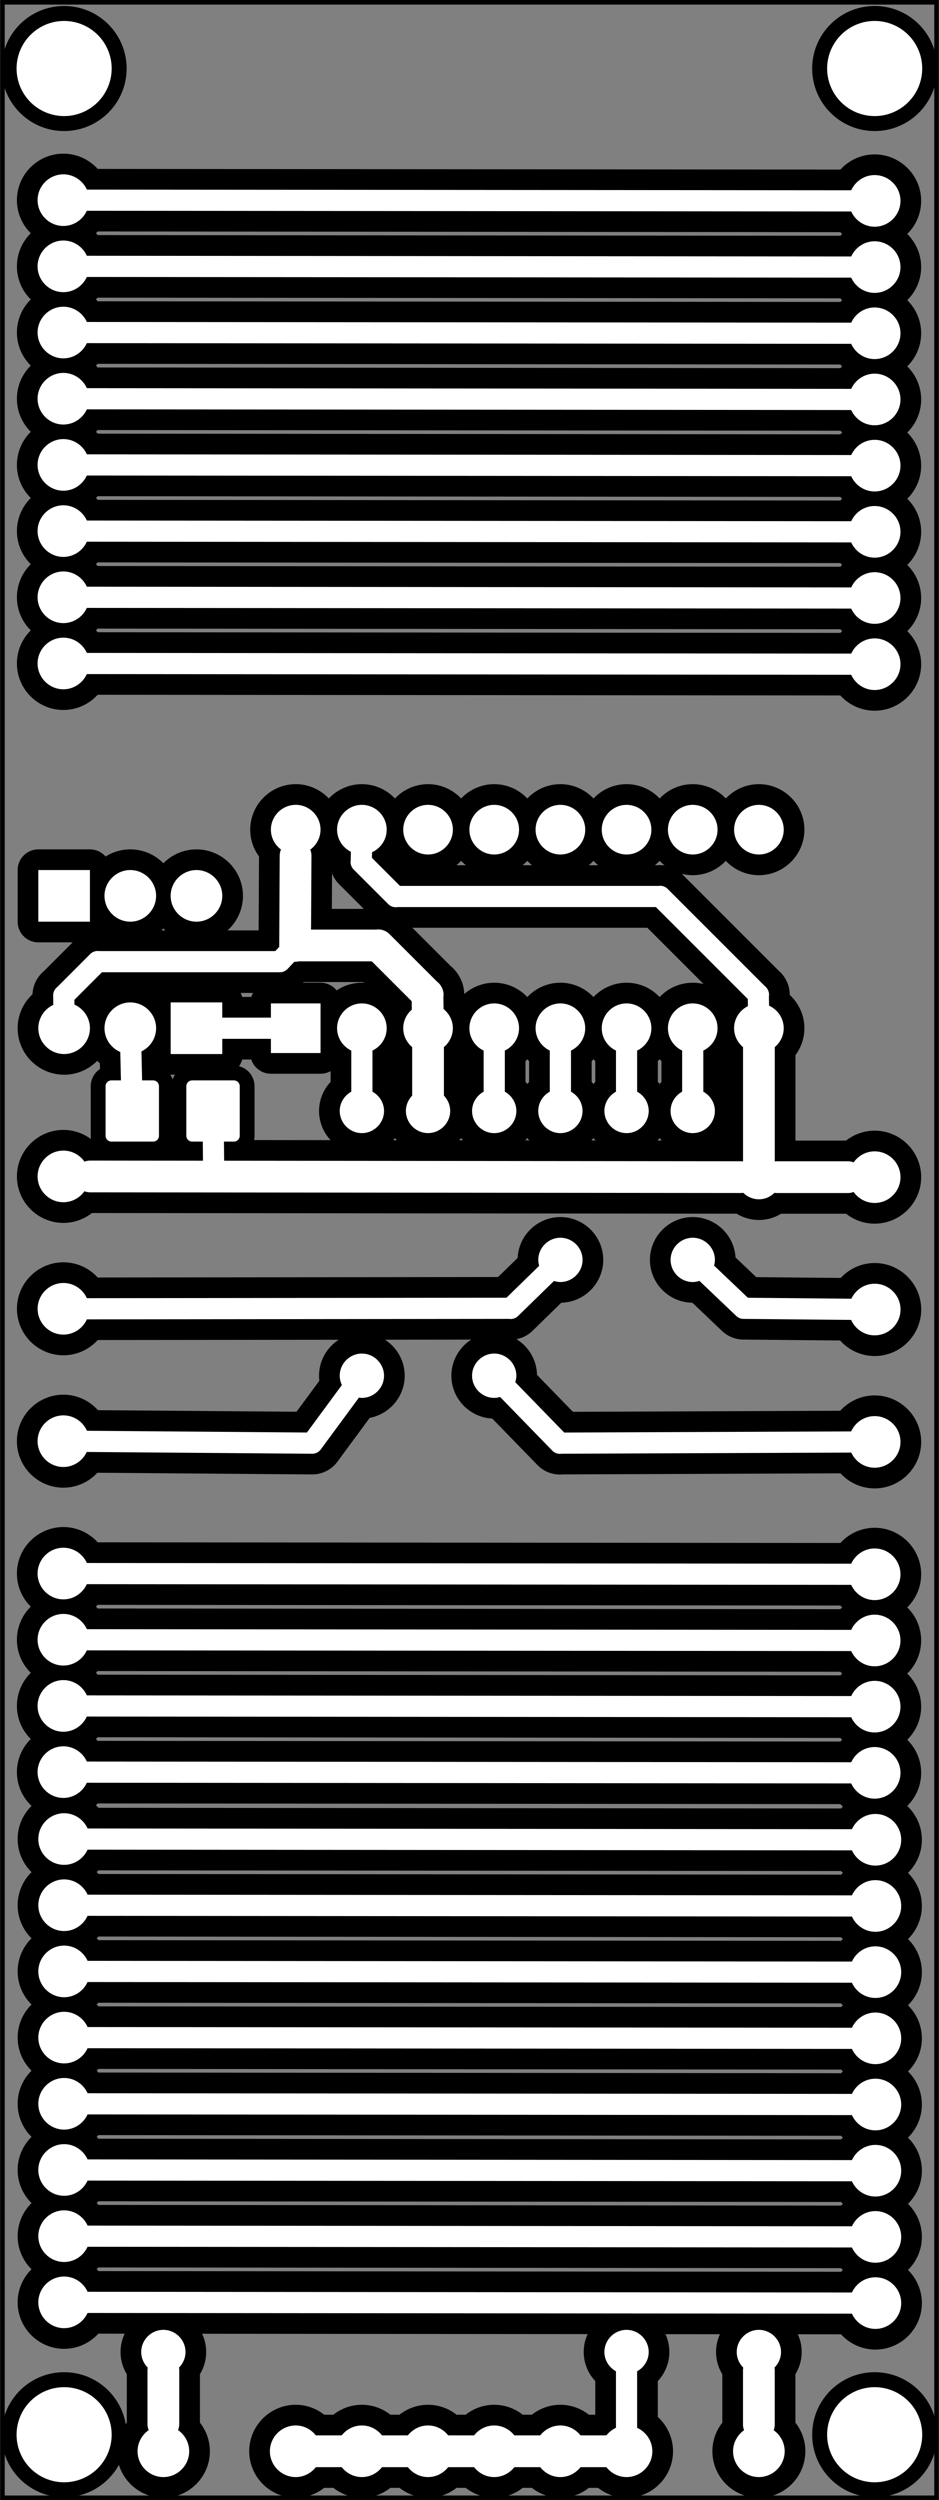 <?xml version="1.0" encoding="UTF-8" standalone="no"?>
<!-- Created with Fritzing (http://www.fritzing.org/) -->

<svg
   xmlns:dc="http://purl.org/dc/elements/1.1/"
   xmlns:cc="http://creativecommons.org/ns#"
   xmlns:rdf="http://www.w3.org/1999/02/22-rdf-syntax-ns#"
   xmlns:svg="http://www.w3.org/2000/svg"
   xmlns="http://www.w3.org/2000/svg"
   xmlns:sodipodi="http://sodipodi.sourceforge.net/DTD/sodipodi-0.dtd"
   xmlns:inkscape="http://www.inkscape.org/namespaces/inkscape"
   version="1.2"
   width="1.419in"
   viewBox="0 0 102.15 271.966"
   height="3.777in"
   x="0in"
   y="0in"
   id="svg500"
   sodipodi:docname="bottomtrace.svg"
   inkscape:version="0.92.4 (unknown)">
  <rect x="0" y="0" width="102.15" height="271.966" fill="#808080" stroke="none"/>
  <defs
     id="defs504" />
  <sodipodi:namedview
     pagecolor="#ffffff"
     bordercolor="#666666"
     borderopacity="1"
     objecttolerance="10"
     gridtolerance="10"
     guidetolerance="10"
     inkscape:pageopacity="0"
     inkscape:pageshadow="2"
     inkscape:window-width="535"
     inkscape:window-height="477"
     id="namedview502"
     showgrid="false"
     inkscape:zoom="0.65063672"
     inkscape:cx="71.173911"
     inkscape:cy="175.16268"
     inkscape:window-x="0"
     inkscape:window-y="27"
     inkscape:window-maximized="0"
     inkscape:current-layer="svg500" />
  <g
     inkscape:groupmode="layer"
     id="bottomtrace"
     inkscape:label="bottomtrace"
     transform="translate(-0.038,-0.038)">
    <path
       style="color:#000000;font-style:normal;font-variant:normal;font-weight:normal;font-stretch:normal;font-size:medium;line-height:normal;font-family:sans-serif;font-variant-ligatures:normal;font-variant-position:normal;font-variant-caps:normal;font-variant-numeric:normal;font-variant-alternates:normal;font-feature-settings:normal;text-indent:0;text-align:start;text-decoration:none;text-decoration-line:none;text-decoration-style:solid;text-decoration-color:#000000;letter-spacing:normal;word-spacing:normal;text-transform:none;writing-mode:lr-tb;direction:ltr;text-orientation:mixed;dominant-baseline:auto;baseline-shift:baseline;text-anchor:start;white-space:normal;shape-padding:0;clip-rule:nonzero;display:inline;overflow:visible;visibility:visible;opacity:1;isolation:auto;mix-blend-mode:normal;color-interpolation:sRGB;color-interpolation-filters:linearRGB;solid-color:#000000;solid-opacity:1;vector-effect:none;fill:#000000;fill-opacity:1;fill-rule:nonzero;stroke:#000000;stroke-width:6;stroke-linecap:round;stroke-linejoin:round;stroke-miterlimit:4;stroke-dasharray:none;stroke-dashoffset:0;stroke-opacity:1;color-rendering:auto;image-rendering:auto;shape-rendering:auto;text-rendering:auto;enable-background:accumulate"
       d="m 9.336,3.92 c -3.351,0 -6.068,2.719 -6.068,6.07 -1e-7,3.351 2.717,6.068 6.068,6.068 3.351,0 6.07,-2.717 6.07,-6.068 0,-3.351 -2.719,-6.07 -6.07,-6.07 z m 117.602,0 c -3.351,0 -6.07,2.719 -6.07,6.07 0,3.351 2.719,6.068 6.07,6.068 3.351,0 6.066,-2.717 6.066,-6.068 0,-3.351 -2.715,-6.07 -6.066,-6.07 z M 9.336,3.965 c 3.328,10e-8 6.025,2.697 6.025,6.025 0,3.328 -2.697,6.025 -6.025,6.025 -3.328,0 -6.025,-2.697 -6.025,-6.025 0,-3.328 2.697,-6.025 6.025,-6.025 z m 117.602,0 c 3.328,0 6.025,2.697 6.025,6.025 0,3.328 -2.697,6.025 -6.025,6.025 -3.328,0 -6.027,-2.697 -6.027,-6.025 0,-3.328 2.699,-6.025 6.027,-6.025 z M 9.229,25.34 c -2.056,0 -3.742,1.686 -3.742,3.742 0,2.056 1.686,3.744 3.742,3.744 1.507,0 2.81,-0.911 3.402,-2.205 a 1.536,1.536 0 0 0 0.002,0 1.536,1.536 0 0 0 0.021,0 l 110.855,0.102 a 1.536,1.536 0 0 0 0.021,-0.002 c 0.59,1.298 1.892,2.213 3.402,2.213 2.056,0 3.746,-1.69 3.746,-3.746 0,-2.056 -1.69,-3.742 -3.746,-3.742 -1.507,0 -2.807,0.91 -3.398,2.203 a 1.536,1.536 0 0 0 -0.023,0 L 12.656,27.551 a 1.536,1.536 0 0 0 -0.021,0 C 12.045,26.253 10.739,25.34 9.229,25.34 Z m 0,1.918 c 1.019,0 1.826,0.805 1.826,1.824 0,1.019 -0.807,1.824 -1.826,1.824 -1.019,0 -1.822,-0.805 -1.822,-1.824 0,-1.019 0.804,-1.824 1.822,-1.824 z M 126.934,27.365 c 1.019,-1e-6 1.826,0.804 1.826,1.822 0,1.019 -0.807,1.826 -1.826,1.826 -1.019,0 -1.822,-0.807 -1.822,-1.826 0,-1.019 0.804,-1.822 1.822,-1.822 z M 9.229,34.938 c -2.056,0 -3.742,1.69 -3.742,3.746 0,2.056 1.686,3.744 3.742,3.744 1.507,10e-7 2.81,-0.911 3.402,-2.205 a 1.536,1.536 0 0 0 0.023,0 l 110.855,0.098 a 1.536,1.536 0 0 0 0.021,0 c 0.589,1.298 1.892,2.211 3.402,2.211 2.056,0 3.746,-1.686 3.746,-3.742 0,-2.056 -1.69,-3.744 -3.746,-3.744 -1.507,0 -2.807,0.911 -3.398,2.205 a 1.536,1.536 0 0 0 -0.002,0 1.536,1.536 0 0 0 -0.021,0 L 12.656,37.148 a 1.536,1.536 0 0 0 -0.021,0.002 C 12.044,35.852 10.739,34.938 9.229,34.938 Z m 0,1.92 c 1.019,0 1.826,0.807 1.826,1.826 0,1.019 -0.807,1.822 -1.826,1.822 -1.019,0 -1.822,-0.804 -1.822,-1.822 0,-1.019 0.804,-1.826 1.822,-1.826 z M 126.934,36.965 c 1.019,0 1.826,0.805 1.826,1.824 0,1.019 -0.807,1.824 -1.826,1.824 -1.019,0 -1.822,-0.805 -1.822,-1.824 0,-1.019 0.804,-1.824 1.822,-1.824 z M 9.229,44.539 c -2.056,0 -3.742,1.686 -3.742,3.742 0,2.056 1.686,3.746 3.742,3.746 1.507,0 2.81,-0.911 3.402,-2.205 a 1.536,1.536 0 0 0 0.002,0 1.536,1.536 0 0 0 0.021,-0.002 l 110.855,0.102 a 1.536,1.536 0 0 0 0.021,-0.002 c 0.589,1.299 1.892,2.213 3.402,2.213 2.056,2e-6 3.746,-1.688 3.746,-3.744 0,-2.056 -1.69,-3.742 -3.746,-3.742 -1.507,0 -2.807,0.909 -3.398,2.203 a 1.536,1.536 0 0 0 -0.023,0 L 12.656,46.75 a 1.536,1.536 0 0 0 -0.021,0 C 12.044,45.453 10.739,44.539 9.229,44.539 Z m 0,1.92 c 1.019,0 1.826,0.804 1.826,1.822 0,1.019 -0.807,1.826 -1.826,1.826 -1.019,0 -1.822,-0.807 -1.822,-1.826 0,-1.019 0.804,-1.822 1.822,-1.822 z M 126.934,46.566 c 1.019,0 1.826,0.804 1.826,1.822 0,1.019 -0.807,1.826 -1.826,1.826 -1.019,0 -1.822,-0.807 -1.822,-1.826 0,-1.019 0.804,-1.822 1.822,-1.822 z M 9.229,54.139 c -2.056,0 -3.742,1.688 -3.742,3.744 0,2.056 1.686,3.742 3.742,3.742 1.507,0 2.811,-0.909 3.402,-2.203 a 1.536,1.536 0 0 0 0.023,0 l 110.855,0.1 a 1.536,1.536 0 0 0 0.021,0 c 0.589,1.298 1.892,2.211 3.402,2.211 2.056,1e-6 3.746,-1.686 3.746,-3.742 0,-2.056 -1.69,-3.744 -3.746,-3.744 -1.507,0 -2.807,0.911 -3.398,2.205 a 1.536,1.536 0 0 0 -0.002,0 1.536,1.536 0 0 0 -0.021,0 L 12.656,56.35 a 1.536,1.536 0 0 0 -0.021,0.002 c -0.59,-1.298 -1.896,-2.213 -3.406,-2.213 z m 0,1.92 c 1.019,0 1.826,0.805 1.826,1.824 0,1.019 -0.807,1.824 -1.826,1.824 -1.019,0 -1.822,-0.805 -1.822,-1.824 0,-1.019 0.804,-1.824 1.822,-1.824 z M 126.934,56.164 c 1.019,0 1.826,0.807 1.826,1.826 0,1.019 -0.807,1.822 -1.826,1.822 -1.019,0 -1.822,-0.804 -1.822,-1.822 0,-1.019 0.804,-1.826 1.822,-1.826 z M 9.229,63.738 c -2.056,0 -3.742,1.688 -3.742,3.744 0,2.056 1.686,3.744 3.742,3.744 1.507,0 2.811,-0.911 3.402,-2.205 a 1.536,1.536 0 0 0 0.023,0 l 110.855,0.102 a 1.536,1.536 0 0 0 0.021,-0.002 c 0.59,1.298 1.892,2.213 3.402,2.213 2.056,2e-6 3.746,-1.688 3.746,-3.744 0,-2.056 -1.69,-3.746 -3.746,-3.746 -1.508,1e-6 -2.807,0.912 -3.398,2.207 a 1.536,1.536 0 0 0 -0.023,0 L 12.656,65.949 a 1.536,1.536 0 0 0 -0.021,0 c -0.59,-1.298 -1.896,-2.211 -3.406,-2.211 z m 0,1.922 c 1.019,0 1.826,0.804 1.826,1.822 0,1.019 -0.807,1.822 -1.826,1.822 -1.019,0 -1.822,-0.804 -1.822,-1.822 0,-1.019 0.804,-1.822 1.822,-1.822 z M 126.934,65.766 c 1.019,-10e-7 1.826,0.805 1.826,1.824 0,1.019 -0.807,1.822 -1.826,1.822 -1.019,0 -1.822,-0.804 -1.822,-1.822 0,-1.019 0.804,-1.824 1.822,-1.824 z M 9.229,73.34 c -2.056,0 -3.742,1.686 -3.742,3.742 0,2.056 1.686,3.744 3.742,3.744 1.507,0 2.81,-0.911 3.402,-2.205 a 1.536,1.536 0 0 0 0.002,0 1.536,1.536 0 0 0 0.021,0 l 110.855,0.102 a 1.536,1.536 0 0 0 0.021,-0.002 c 0.59,1.298 1.892,2.213 3.402,2.213 2.056,0 3.746,-1.69 3.746,-3.746 0,-2.056 -1.69,-3.742 -3.746,-3.742 -1.507,0 -2.807,0.91 -3.398,2.203 a 1.536,1.536 0 0 0 -0.023,0 L 12.656,75.551 a 1.536,1.536 0 0 0 -0.021,0 C 12.045,74.253 10.739,73.34 9.229,73.34 Z m 0,1.918 c 1.019,0 1.826,0.805 1.826,1.824 0,1.019 -0.807,1.824 -1.826,1.824 -1.019,0 -1.822,-0.805 -1.822,-1.824 0,-1.019 0.804,-1.824 1.822,-1.824 z M 126.934,75.365 c 1.019,-10e-7 1.826,0.804 1.826,1.822 0,1.019 -0.807,1.826 -1.826,1.826 -1.019,0 -1.822,-0.807 -1.822,-1.826 0,-1.019 0.804,-1.822 1.822,-1.822 z M 9.229,82.938 c -2.056,0 -3.742,1.69 -3.742,3.746 0,2.056 1.686,3.744 3.742,3.744 1.507,0 2.81,-0.911 3.402,-2.205 a 1.536,1.536 0 0 0 0.023,0 l 110.855,0.098 a 1.536,1.536 0 0 0 0.021,0 c 0.589,1.298 1.892,2.211 3.402,2.211 2.056,0 3.746,-1.686 3.746,-3.742 0,-2.056 -1.69,-3.744 -3.746,-3.744 -1.507,0 -2.807,0.911 -3.398,2.205 a 1.536,1.536 0 0 0 -0.002,0 1.536,1.536 0 0 0 -0.021,0 L 12.656,85.148 a 1.536,1.536 0 0 0 -0.021,0.002 C 12.044,83.852 10.739,82.938 9.229,82.938 Z m 0,1.92 c 1.019,0 1.826,0.807 1.826,1.826 0,1.019 -0.807,1.822 -1.826,1.822 -1.019,0 -1.822,-0.804 -1.822,-1.822 0,-1.019 0.804,-1.826 1.822,-1.826 z M 126.934,84.965 c 1.019,0 1.826,0.805 1.826,1.824 0,1.019 -0.807,1.824 -1.826,1.824 -1.019,0 -1.822,-0.805 -1.822,-1.824 0,-1.019 0.804,-1.824 1.822,-1.824 z M 9.229,92.539 c -2.056,0 -3.742,1.686 -3.742,3.742 0,2.056 1.686,3.746 3.742,3.746 1.507,0 2.81,-0.911 3.402,-2.205 a 1.536,1.536 0 0 0 0.002,0 1.536,1.536 0 0 0 0.021,-0.002 l 110.855,0.102 a 1.536,1.536 0 0 0 0.021,-0.002 c 0.589,1.299 1.892,2.213 3.402,2.213 2.056,0 3.746,-1.688 3.746,-3.744 0,-2.056 -1.69,-3.744 -3.746,-3.744 -1.507,0 -2.807,0.911 -3.398,2.205 a 1.536,1.536 0 0 0 -0.023,0 L 12.656,94.75 a 1.536,1.536 0 0 0 -0.021,0 C 12.044,93.453 10.739,92.539 9.229,92.539 Z m 0,1.92 c 1.019,0 1.826,0.804 1.826,1.822 0,1.019 -0.807,1.826 -1.826,1.826 -1.019,0 -1.822,-0.807 -1.822,-1.826 0,-1.019 0.804,-1.822 1.822,-1.822 z M 126.934,94.566 c 1.019,0 1.826,0.804 1.826,1.822 0,1.019 -0.807,1.826 -1.826,1.826 -1.019,0 -1.822,-0.807 -1.822,-1.826 0,-1.019 0.804,-1.822 1.822,-1.822 z M 42.938,116.789 c -1.977,0 -3.602,1.623 -3.602,3.6 0,1.176 0.583,2.217 1.465,2.875 a 2.304,2.304 0 0 0 -0.189,0.928 l -0.066,12.986 a 2.305,2.305 0 0 0 0.002,0.137 2.304,2.304 0 0 0 0.002,0.076 l -0.57,0.607 H 14.393 a 1.536,1.536 0 0 0 -0.234,-0.014 1.536,1.536 0 0 0 -1.055,0.463 1.536,1.536 0 0 0 -0.016,0.016 l -4.736,4.736 a 1.536,1.536 0 0 0 -0.6,1.105 1.537,1.537 0 0 0 0,0.01 1.536,1.536 0 0 0 -0.004,0.145 v 0.002 a 1.537,1.537 0 0 0 0,0.002 l 0.016,1.32 a 1.536,1.536 0 0 0 0,0.019 c -1.276,0.599 -2.17,1.891 -2.17,3.385 10e-8,2.056 1.686,3.744 3.742,3.744 2.056,0 3.744,-1.688 3.744,-3.744 0,-1.524 -0.929,-2.843 -2.246,-3.426 a 1.536,1.536 0 0 0 0,-0.014 l -0.008,-0.678 3.998,-4 h 25.818 a 1.536,1.536 0 0 0 0.154,-0.008 1.536,1.536 0 0 0 0.043,-0.006 1.536,1.536 0 0 0 0.109,-0.018 1.536,1.536 0 0 0 0.027,-0.008 1.536,1.536 0 0 0 0.121,-0.029 1.536,1.536 0 0 0 0.031,-0.012 1.536,1.536 0 0 0 0.113,-0.041 1.536,1.536 0 0 0 0.104,-0.049 1.536,1.536 0 0 0 0.033,-0.018 1.536,1.536 0 0 0 0.039,-0.023 1.536,1.536 0 0 0 0.092,-0.057 1.536,1.536 0 0 0 0.023,-0.018 1.536,1.536 0 0 0 0.1,-0.076 1.536,1.536 0 0 0 0.014,-0.012 1.536,1.536 0 0 0 0.1,-0.092 1.536,1.536 0 0 0 0.018,-0.019 l 0.975,-1.037 a 2.304,2.304 0 0 0 0.631,-0.057 h 10.611 l 5.781,5.779 0.021,1.213 a 2.304,2.304 0 0 0 0,0.006 c -0.757,0.661 -1.246,1.621 -1.246,2.697 0,1.1 0.511,2.079 1.297,2.742 a 2.304,2.304 0 0 0 0,0.006 v 7.031 c -0.559,0.579 -0.91,1.362 -0.91,2.221 0,1.759 1.452,3.213 3.211,3.213 1.759,0 3.215,-1.454 3.215,-3.213 0,-0.859 -0.351,-1.641 -0.91,-2.221 v -7.031 a 2.304,2.304 0 0 0 0,-0.008 c 0.785,-0.663 1.297,-1.642 1.297,-2.74 0,-1.121 -0.533,-2.116 -1.346,-2.777 a 2.304,2.304 0 0 0 0,-0.01 l -0.031,-1.699 a 2.304,2.304 0 0 0 -0.281,-1.518 2.304,2.304 0 0 0 -0.641,-0.752 l -6.781,-6.779 a 2.305,2.305 0 0 0 -0.002,-0.002 l -0.09,-0.09 a 2.305,2.305 0 0 0 -0.121,-0.115 2.304,2.304 0 0 0 -1.531,-0.584 2.304,2.304 0 0 0 -0.285,0.021 h -9.465 l 0.059,-10.668 a 2.304,2.304 0 0 0 -0.176,-0.928 c 0.898,-0.657 1.492,-1.709 1.492,-2.898 0,-1.977 -1.623,-3.6 -3.6,-3.6 z m 9.6,0 c -1.977,0 -3.6,1.623 -3.6,3.6 0,1.402 0.824,2.612 2.004,3.205 a 1.536,1.536 0 0 0 -0.002,0.045 l -0.023,1.195 a 1.536,1.536 0 0 0 0.438,1.344 1.537,1.537 0 0 0 0.006,0.006 1.536,1.536 0 0 0 0.002,0.002 l 4.977,4.979 a 1.536,1.536 0 0 0 0.041,0.037 1.536,1.536 0 0 0 0.014,0.014 1.536,1.536 0 0 0 1.322,0.4 h 37.475 l 13.334,13.332 0.018,0.99 a 1.536,1.536 0 0 0 0.002,0.043 c -1.182,0.592 -2.008,1.803 -2.008,3.207 0,1.099 0.512,2.078 1.297,2.74 a 2.304,2.304 0 0 0 0,0.008 v 16.572 a 2.304,2.304 0 0 0 -0.395,-0.025 l -74.887,-0.08 -0.039,-3.623 h 1.449 v -7.18 h -6.049 v 7.18 h 1.529 l 0.039,3.621 -16.291,-0.018 a 2.304,2.304 0 0 0 -0.902,0.156 c -0.68,-0.964 -1.799,-1.602 -3.059,-1.602 -2.056,0 -3.742,1.688 -3.742,3.744 0,2.056 1.686,3.742 3.742,3.742 1.257,0 2.374,-0.634 3.055,-1.594 a 2.304,2.304 0 0 0 0.902,0.16 l 94.248,0.098 a 2.304,2.304 0 0 0 0.439,-0.031 c 0.583,0.581 1.384,0.943 2.262,0.943 0.877,0 1.677,-0.361 2.26,-0.941 a 2.304,2.304 0 0 0 0.441,0.033 h 10.143 a 2.304,2.304 0 0 0 0.902,-0.158 c 0.679,0.962 1.794,1.598 3.053,1.598 2.056,0 3.746,-1.686 3.746,-3.742 0,-2.056 -1.69,-3.744 -3.746,-3.744 -1.258,0 -2.373,0.636 -3.053,1.598 a 2.304,2.304 0 0 0 -0.902,-0.158 h -10.143 a 2.304,2.304 0 0 0 -0.396,0.025 v -16.574 a 2.304,2.304 0 0 0 0,-0.008 c 0.785,-0.663 1.297,-1.642 1.297,-2.74 0,-1.45 -0.878,-2.704 -2.125,-3.271 a 1.536,1.536 0 0 0 0,-0.035 l -0.023,-1.309 a 1.536,1.536 0 0 0 -0.184,-1.012 1.536,1.536 0 0 0 -0.428,-0.504 L 96.91,128.992 a 1.536,1.536 0 0 0 -0.076,-0.072 1.536,1.536 0 0 0 -1.025,-0.393 1.536,1.536 0 0 0 -0.215,0.016 H 58.061 l -4.064,-4.066 0.014,-0.777 a 1.536,1.536 0 0 0 0,-0.039 c 1.247,-0.568 2.125,-1.82 2.125,-3.271 1e-6,-1.977 -1.621,-3.6 -3.598,-3.6 z m 9.598,0 c -1.977,0 -3.598,1.623 -3.598,3.6 0,1.977 1.621,3.6 3.598,3.6 1.977,0 3.602,-1.623 3.602,-3.6 0,-1.977 -1.625,-3.6 -3.602,-3.6 z m 9.602,0 c -1.977,0 -3.602,1.623 -3.602,3.6 0,1.977 1.625,3.6 3.602,3.6 1.977,0 3.6,-1.623 3.6,-3.6 0,-1.977 -1.623,-3.6 -3.6,-3.6 z m 9.6,0 c -1.977,0 -3.6,1.623 -3.6,3.6 0,1.977 1.623,3.6 3.6,3.6 1.977,0 3.602,-1.623 3.602,-3.6 0,-1.977 -1.625,-3.6 -3.602,-3.6 z m 9.602,0 c -1.977,0 -3.602,1.623 -3.602,3.6 0,1.977 1.625,3.6 3.602,3.6 1.977,0 3.598,-1.623 3.598,-3.6 0,-1.977 -1.621,-3.6 -3.598,-3.6 z m 9.598,0 c -1.977,0 -3.598,1.623 -3.598,3.6 0,1.977 1.621,3.6 3.598,3.6 1.977,0 3.6,-1.623 3.6,-3.6 0,-1.977 -1.623,-3.6 -3.6,-3.6 z m 9.6,0 c -1.977,0 -3.6,1.623 -3.6,3.6 0,1.977 1.623,3.6 3.6,3.6 1.977,0 3.602,-1.623 3.602,-3.6 0,-1.977 -1.625,-3.6 -3.602,-3.6 z m -67.197,1.92 c 0.939,0 1.68,0.74 1.68,1.68 0,0.723 -0.441,1.324 -1.072,1.564 a 2.304,2.304 0 0 0 -0.652,-0.088 2.304,2.304 0 0 0 -0.578,0.082 c -0.623,-0.244 -1.057,-0.841 -1.057,-1.559 0,-0.939 0.74,-1.68 1.68,-1.68 z m 9.6,0 c 0.939,0 1.68,0.74 1.68,1.68 0,0.939 -0.74,1.68 -1.68,1.68 -0.939,0 -1.68,-0.74 -1.68,-1.68 0,-0.939 0.74,-1.68 1.68,-1.68 z m 9.598,0 c 0.939,0 1.684,0.74 1.684,1.68 0,0.939 -0.744,1.68 -1.684,1.68 -0.939,0 -1.68,-0.74 -1.68,-1.68 0,-0.939 0.74,-1.68 1.68,-1.68 z m 9.602,0 c 0.939,0 1.68,0.74 1.68,1.68 0,0.939 -0.74,1.68 -1.68,1.68 -0.939,0 -1.68,-0.74 -1.68,-1.68 0,-0.939 0.74,-1.68 1.68,-1.68 z m 9.6,0 c 0.939,0 1.68,0.74 1.68,1.68 0,0.939 -0.74,1.68 -1.68,1.68 -0.939,0 -1.68,-0.74 -1.68,-1.68 0,-0.939 0.74,-1.68 1.68,-1.68 z m 9.602,0 c 0.939,0 1.68,0.74 1.68,1.68 0,0.939 -0.74,1.68 -1.68,1.68 -0.939,0 -1.68,-0.74 -1.68,-1.68 0,-0.939 0.74,-1.68 1.68,-1.68 z m 9.598,0 c 0.939,0 1.68,0.74 1.68,1.68 0,0.939 -0.74,1.68 -1.68,1.68 -0.939,0 -1.68,-0.74 -1.68,-1.68 0,-0.939 0.74,-1.68 1.68,-1.68 z m 9.6,0 c 0.939,0 1.682,0.74 1.682,1.68 0,0.939 -0.742,1.68 -1.682,1.68 -0.939,0 -1.68,-0.74 -1.68,-1.68 0,-0.939 0.74,-1.68 1.68,-1.68 z M 5.594,126.246 v 7.486 h 0.959 6.527 v -7.486 z m 13.344,0 c -2.056,0 -3.744,1.686 -3.744,3.742 0,2.056 1.688,3.744 3.744,3.744 2.056,0 3.742,-1.688 3.742,-3.744 0,-2.056 -1.686,-3.742 -3.742,-3.742 z m 9.6,0 c -2.056,0 -3.746,1.686 -3.746,3.742 0,2.056 1.69,3.744 3.746,3.744 2.056,0 3.744,-1.688 3.744,-3.744 -10e-7,-2.056 -1.688,-3.742 -3.744,-3.742 z m -19.201,1.918 c 1.019,0 1.826,0.805 1.826,1.824 0,1.019 -0.807,1.824 -1.826,1.824 -1.019,0 -1.822,-0.805 -1.822,-1.824 10e-8,-1.019 0.804,-1.824 1.822,-1.824 z m 9.602,0 c 1.019,0 1.822,0.805 1.822,1.824 0,1.019 -0.804,1.824 -1.822,1.824 -1.019,0 -1.826,-0.805 -1.826,-1.824 0,-1.019 0.807,-1.824 1.826,-1.824 z m 9.6,0 c 1.019,0 1.822,0.805 1.822,1.824 0,1.019 -0.804,1.824 -1.822,1.824 -1.019,0 -1.824,-0.805 -1.824,-1.824 0,-1.019 0.805,-1.824 1.824,-1.824 z m -9.6,17.279 c -2.056,0 -3.744,1.688 -3.744,3.744 0,1.541 0.948,2.875 2.289,3.447 a 1.536,1.536 0 0 0 0,0.014 l 0.115,4.951 h -1.4 v 7.18 h 6.047 v -7.18 h -1.574 l -0.117,-5.023 a 1.536,1.536 0 0 0 -0.002,-0.027 c 1.253,-0.608 2.129,-1.884 2.129,-3.361 0,-2.056 -1.686,-3.744 -3.742,-3.744 z m 5.854,0 v 7.488 h 7.49 v -2.207 h 7.055 v 2.064 h 0.961 6.24 v -7.201 h -7.201 v 2.062 H 32.281 v -2.207 h -0.961 z m 27.746,0.145 c -1.977,0 -3.6,1.623 -3.6,3.6 0,1.426 0.85,2.658 2.062,3.24 a 1.536,1.536 0 0 0 0,0.041 v 5.922 c -0.991,0.55 -1.678,1.596 -1.678,2.797 -2e-6,1.759 1.456,3.213 3.215,3.213 1.759,0 3.213,-1.454 3.213,-3.213 0,-1.201 -0.687,-2.247 -1.678,-2.797 v -5.922 a 1.536,1.536 0 0 0 -0.002,-0.041 c 1.213,-0.582 2.064,-1.814 2.064,-3.24 10e-7,-1.977 -1.621,-3.6 -3.598,-3.6 z m 19.199,0 c -1.977,0 -3.602,1.623 -3.602,3.6 0,1.427 0.852,2.661 2.066,3.242 a 1.536,1.536 0 0 0 0,0.039 v 5.922 c -0.991,0.55 -1.678,1.595 -1.678,2.797 0,1.759 1.454,3.213 3.213,3.213 1.759,0 3.211,-1.454 3.211,-3.213 0,-1.201 -0.684,-2.247 -1.674,-2.797 v -5.922 a 1.536,1.536 0 0 0 -0.002,-0.041 c 1.213,-0.582 2.064,-1.814 2.064,-3.24 0,-1.977 -1.623,-3.6 -3.6,-3.6 z m 9.6,0 c -1.977,0 -3.6,1.623 -3.6,3.6 0,1.426 0.85,2.658 2.062,3.24 a 1.536,1.536 0 0 0 0,0.041 v 5.922 c -0.989,0.55 -1.674,1.596 -1.674,2.797 0,1.759 1.452,3.213 3.211,3.213 1.759,0 3.213,-1.454 3.213,-3.213 0,-1.201 -0.686,-2.247 -1.676,-2.797 v -5.922 a 1.536,1.536 0 0 0 -0.002,-0.041 c 1.214,-0.582 2.066,-1.814 2.066,-3.24 0,-1.977 -1.625,-3.6 -3.602,-3.6 z m 9.602,0 c -1.977,0 -3.602,1.623 -3.602,3.6 0,1.426 0.852,2.658 2.064,3.24 a 1.536,1.536 0 0 0 0,0.041 v 5.922 c -0.99,0.55 -1.678,1.596 -1.678,2.797 0,1.759 1.456,3.213 3.215,3.213 1.759,0 3.211,-1.454 3.211,-3.213 0,-1.202 -0.686,-2.249 -1.678,-2.799 v -5.92 a 1.536,1.536 0 0 0 -0.002,-0.039 c 1.215,-0.581 2.066,-1.814 2.066,-3.242 0,-1.977 -1.621,-3.6 -3.598,-3.6 z m 9.598,0 c -1.977,0 -3.598,1.623 -3.598,3.6 0,1.426 0.85,2.658 2.062,3.24 a 1.536,1.536 0 0 0 0,0.041 v 5.922 c -0.991,0.55 -1.678,1.596 -1.678,2.797 0,1.759 1.454,3.213 3.213,3.213 1.759,0 3.215,-1.454 3.215,-3.213 0,-1.201 -0.687,-2.247 -1.678,-2.797 v -5.922 a 1.536,1.536 0 0 0 -0.002,-0.041 c 1.213,-0.582 2.064,-1.814 2.064,-3.24 0,-1.977 -1.623,-3.6 -3.6,-3.6 z m -91.199,1.777 c 1.019,0 1.826,0.804 1.826,1.822 0,1.019 -0.807,1.826 -1.826,1.826 -1.019,0 -1.822,-0.807 -1.822,-1.826 10e-8,-1.019 0.804,-1.822 1.822,-1.822 z m 9.602,0 c 1.019,0 1.822,0.804 1.822,1.822 0,1.019 -0.804,1.826 -1.822,1.826 -1.019,0 -1.826,-0.807 -1.826,-1.826 0,-1.019 0.807,-1.822 1.826,-1.822 z m 9.6,0 c 1.019,0 1.822,0.804 1.822,1.822 0,1.019 -0.804,1.826 -1.822,1.826 -1.019,0 -1.824,-0.807 -1.824,-1.826 0,-1.019 0.805,-1.822 1.824,-1.822 z m 14.4,0.143 c 0.939,0 1.68,0.74 1.68,1.68 0,0.939 -0.74,1.68 -1.68,1.68 -0.939,0 -1.68,-0.74 -1.68,-1.68 0,-0.939 0.74,-1.68 1.68,-1.68 z m 9.6,0 c 0.939,0 1.68,0.74 1.68,1.68 0,0.939 -0.74,1.68 -1.68,1.68 -0.939,0 -1.68,-0.74 -1.68,-1.68 0,-0.939 0.74,-1.68 1.68,-1.68 z m 19.199,0 c 0.939,0 1.68,0.74 1.68,1.68 0,0.939 -0.74,1.68 -1.68,1.68 -0.939,0 -1.68,-0.74 -1.68,-1.68 0,-0.939 0.74,-1.68 1.68,-1.68 z m 9.6,0 c 0.939,0 1.68,0.74 1.68,1.68 0,0.939 -0.74,1.68 -1.68,1.68 -0.939,0 -1.68,-0.74 -1.68,-1.68 0,-0.939 0.74,-1.68 1.68,-1.68 z m 9.602,0 c 0.939,0 1.68,0.74 1.68,1.68 0,0.939 -0.74,1.68 -1.68,1.68 -0.939,0 -1.68,-0.74 -1.68,-1.68 0,-0.939 0.74,-1.68 1.68,-1.68 z m 9.598,0 c 0.939,0 1.68,0.74 1.68,1.68 0,0.939 -0.74,1.68 -1.68,1.68 -0.939,0 -1.68,-0.74 -1.68,-1.68 0,-0.939 0.74,-1.68 1.68,-1.68 z m 9.6,0 c 0.939,0 1.682,0.74 1.682,1.68 0,0.335 -0.097,0.644 -0.262,0.904 a 2.304,2.304 0 0 0 -1.453,-0.492 2.304,2.304 0 0 0 -1.385,0.492 c -0.164,-0.26 -0.262,-0.569 -0.262,-0.904 0,-0.939 0.74,-1.68 1.68,-1.68 z m -46.588,0.762 c 0.17,0.263 0.271,0.576 0.271,0.918 0,0.336 -0.099,0.644 -0.264,0.904 a 2.304,2.304 0 0 0 -1.453,-0.492 2.304,2.304 0 0 0 -1.383,0.492 c -0.164,-0.26 -0.264,-0.569 -0.264,-0.904 0,-0.319 0.092,-0.611 0.242,-0.863 a 2.304,2.304 0 0 0 2.85,-0.055 z m -11.01,12.354 c 0.329,0 0.566,0.236 0.566,0.564 0,0.329 -0.238,0.568 -0.566,0.568 -0.329,0 -0.568,-0.24 -0.568,-0.568 0,-0.329 0.24,-0.564 0.568,-0.564 z m 19.199,0 c 0.329,0 0.566,0.236 0.566,0.564 0,0.329 -0.238,0.568 -0.566,0.568 -0.329,0 -0.566,-0.24 -0.566,-0.568 0,-0.329 0.238,-0.564 0.566,-0.564 z m 9.6,0 c 0.329,0 0.568,0.236 0.568,0.564 0,0.329 -0.24,0.568 -0.568,0.568 -0.329,0 -0.564,-0.24 -0.564,-0.568 0,-0.329 0.236,-0.564 0.564,-0.564 z m 9.602,0 c 0.329,0 0.564,0.236 0.564,0.564 0,0.329 -0.236,0.568 -0.564,0.568 -0.329,0 -0.568,-0.24 -0.568,-0.568 0,-0.329 0.24,-0.564 0.568,-0.564 z m 9.598,0 c 0.329,0 0.568,0.236 0.568,0.564 0,0.329 -0.24,0.568 -0.568,0.568 -0.329,0 -0.566,-0.24 -0.566,-0.568 0,-0.329 0.238,-0.564 0.566,-0.564 z m -91.307,8.234 c 0.716,0 1.321,0.402 1.621,0.992 a 1.537,1.537 0 0 0 -0.018,1.697 c -0.306,0.571 -0.901,0.959 -1.604,0.959 -1.019,0 -1.822,-0.805 -1.822,-1.824 0,-1.019 0.804,-1.824 1.822,-1.824 z m 117.705,0.105 c 1.019,0 1.826,0.807 1.826,1.826 0,1.019 -0.807,1.822 -1.826,1.822 -0.777,0 -1.426,-0.468 -1.691,-1.143 a 2.304,2.304 0 0 0 0,-1.357 c 0.265,-0.676 0.914,-1.148 1.691,-1.148 z m -45.598,10.613 c -1.759,0 -3.211,1.454 -3.211,3.213 0,0.298 0.055,0.581 0.133,0.855 l -4.746,4.629 -60.881,0.07 c -0.591,-1.295 -1.894,-2.205 -3.402,-2.205 -2.056,0 -3.742,1.686 -3.742,3.742 0,2.056 1.686,3.744 3.742,3.744 1.509,0 2.813,-0.914 3.404,-2.211 l 61.238,-0.068 a 1.536,1.536 0 0 0 1.338,-0.434 l 5.195,-5.068 c 0.297,0.092 0.606,0.156 0.932,0.156 1.759,0 3.213,-1.452 3.213,-3.211 0,-1.759 -1.454,-3.213 -3.213,-3.213 z m 19.199,0 c -1.759,0 -3.213,1.454 -3.213,3.213 0,1.759 1.454,3.211 3.213,3.211 0.339,0 0.661,-0.068 0.969,-0.168 l 5.35,5.092 a 1.537,1.537 0 0 0 1.133,0.422 l 15.51,0.146 a 1.537,1.537 0 0 0 0.019,0 c 0.583,1.313 1.897,2.24 3.418,2.24 2.056,0 3.746,-1.69 3.746,-3.746 0,-2.056 -1.69,-3.742 -3.746,-3.742 -1.496,0 -2.785,0.898 -3.383,2.176 a 1.537,1.537 0 0 0 -0.025,0 l -14.992,-0.141 -4.906,-4.668 c 0.072,-0.264 0.123,-0.537 0.123,-0.822 0,-1.759 -1.456,-3.213 -3.215,-3.213 z m -19.199,2.645 c 0.329,0 0.568,0.24 0.568,0.568 0,0.329 -0.24,0.568 -0.568,0.568 -0.329,0 -0.564,-0.24 -0.564,-0.568 0,-0.329 0.236,-0.568 0.564,-0.568 z m 19.199,0 c 0.329,0 0.568,0.24 0.568,0.568 0,0.329 -0.24,0.568 -0.568,0.568 -0.329,0 -0.566,-0.24 -0.566,-0.568 0,-0.329 0.238,-0.568 0.566,-0.568 z m -91.307,5.836 c 0.69,0 1.277,0.374 1.588,0.93 a 1.536,1.536 0 0 0 0.002,1.785 c -0.31,0.558 -0.898,0.934 -1.59,0.934 -1.019,0 -1.822,-0.805 -1.822,-1.824 0,-1.019 0.804,-1.824 1.822,-1.824 z m 117.705,0.107 c 1.019,0 1.826,0.804 1.826,1.822 0,1.019 -0.807,1.826 -1.826,1.826 -1.019,-1e-5 -1.822,-0.807 -1.822,-1.826 0,-1.019 0.804,-1.822 1.822,-1.822 z M 52.537,196.375 c -1.759,0 -3.215,1.454 -3.215,3.213 -10e-7,0.482 0.118,0.937 0.312,1.35 l -5.07,6.887 -31.898,-0.252 a 1.537,1.537 0 0 0 -0.018,0 c -0.585,-1.31 -1.9,-2.234 -3.42,-2.234 -2.056,0 -3.742,1.686 -3.742,3.742 0,2.056 1.686,3.746 3.742,3.746 1.497,0 2.791,-0.9 3.389,-2.18 a 1.537,1.537 0 0 0 0.023,0 l 32.686,0.258 a 1.537,1.537 0 0 0 0.152,-0.008 1.536,1.536 0 0 0 0.002,0 1.536,1.536 0 0 0 0.152,-0.021 1.536,1.536 0 0 0 0.148,-0.037 1.536,1.536 0 0 0 0.051,-0.018 1.537,1.537 0 0 0 0.092,-0.033 1.536,1.536 0 0 0 0.002,-0.002 1.537,1.537 0 0 0 0.072,-0.033 1.536,1.536 0 0 0 0.066,-0.031 1.536,1.536 0 0 0 0.367,-0.277 1.537,1.537 0 0 0 0.102,-0.111 1.536,1.536 0 0 0 0,-0.002 1.537,1.537 0 0 0 0.021,-0.027 1.536,1.536 0 0 0 0.018,-0.023 l 5.539,-7.52 c 0.14,0.019 0.281,0.043 0.426,0.043 1.759,0 3.213,-1.456 3.213,-3.215 0,-1.759 -1.454,-3.213 -3.213,-3.213 z m 19.199,0 c -1.759,0 -3.213,1.454 -3.213,3.213 0,1.759 1.454,3.215 3.213,3.215 0.297,0 0.58,-0.055 0.854,-0.133 l 7.557,7.768 a 1.536,1.536 0 0 0 0.033,0.033 1.536,1.536 0 0 0 0.041,0.039 1.536,1.536 0 0 0 1.287,0.393 l 42.01,-0.166 a 1.536,1.536 0 0 0 0.021,-0.002 c 0.593,1.29 1.89,2.197 3.395,2.197 2.056,0 3.746,-1.688 3.746,-3.744 0,-2.056 -1.69,-3.742 -3.746,-3.742 -1.514,0 -2.821,0.916 -3.408,2.219 a 1.536,1.536 0 0 0 -0.018,0 l -41.615,0.164 -7.104,-7.305 c 0.093,-0.298 0.158,-0.609 0.158,-0.936 0,-1.759 -1.452,-3.213 -3.211,-3.213 z m -19.199,2.646 c 0.329,0 0.566,0.238 0.566,0.566 0,0.329 -0.238,0.568 -0.566,0.568 -0.329,0 -0.568,-0.24 -0.568,-0.568 10e-7,-0.329 0.24,-0.566 0.568,-0.566 z m 19.199,0 c 0.329,0 0.568,0.238 0.568,0.566 0,0.329 -0.24,0.568 -0.568,0.568 -0.329,0 -0.566,-0.24 -0.566,-0.568 0,-0.329 0.238,-0.566 0.566,-0.566 z m -62.508,8.236 c 1.019,0 1.826,0.804 1.826,1.822 0,1.019 -0.807,1.826 -1.826,1.826 -1.019,0 -1.822,-0.807 -1.822,-1.826 0,-1.019 0.804,-1.822 1.822,-1.822 z m 117.705,0.107 c 1.019,0 1.826,0.804 1.826,1.822 0,1.019 -0.807,1.826 -1.826,1.826 -1.019,0 -1.822,-0.807 -1.822,-1.826 0,-1.019 0.804,-1.822 1.822,-1.822 z M 9.229,224.537 c -2.056,0 -3.742,1.688 -3.742,3.744 0,2.056 1.686,3.744 3.742,3.744 1.507,0 2.811,-0.911 3.402,-2.205 a 1.536,1.536 0 0 0 0.002,0 1.536,1.536 0 0 0 0.021,0 l 110.855,0.102 a 1.536,1.536 0 0 0 0.021,-0.002 c 0.59,1.298 1.892,2.213 3.402,2.213 2.056,0 3.746,-1.688 3.746,-3.744 0,-2.056 -1.69,-3.746 -3.746,-3.746 -1.508,0 -2.807,0.912 -3.398,2.207 a 1.536,1.536 0 0 0 -0.023,0 L 12.656,226.75 a 1.536,1.536 0 0 0 -0.021,0 c -0.59,-1.299 -1.896,-2.213 -3.406,-2.213 z m 0,1.922 c 1.019,0 1.826,0.804 1.826,1.822 0,1.019 -0.807,1.822 -1.826,1.822 -1.019,0 -1.822,-0.804 -1.822,-1.822 0,-1.019 0.804,-1.822 1.822,-1.822 z m 117.705,0.105 c 1.019,0 1.826,0.805 1.826,1.824 0,1.019 -0.807,1.822 -1.826,1.822 -1.019,0 -1.822,-0.804 -1.822,-1.822 0,-1.019 0.804,-1.824 1.822,-1.824 z M 9.229,234.139 c -2.056,0 -3.742,1.686 -3.742,3.742 0,2.056 1.686,3.744 3.742,3.744 1.506,0 2.808,-0.911 3.4,-2.203 a 1.536,1.536 0 0 0 0.025,0 l 110.855,0.1 a 1.536,1.536 0 0 0 0.023,0 c 0.59,1.297 1.891,2.211 3.4,2.211 2.056,0 3.746,-1.69 3.746,-3.746 0,-2.056 -1.69,-3.742 -3.746,-3.742 -1.508,0 -2.807,0.911 -3.398,2.205 a 1.536,1.536 0 0 0 -0.002,0 1.536,1.536 0 0 0 -0.021,0.002 L 12.656,236.35 a 1.536,1.536 0 0 0 -0.021,0 c -0.59,-1.298 -1.896,-2.211 -3.406,-2.211 z m 0,1.918 c 1.019,0 1.826,0.805 1.826,1.824 0,1.019 -0.807,1.824 -1.826,1.824 -1.019,0 -1.822,-0.805 -1.822,-1.824 0,-1.019 0.804,-1.824 1.822,-1.824 z m 117.705,0.107 c 1.019,0 1.826,0.804 1.826,1.822 0,1.019 -0.807,1.826 -1.826,1.826 -1.019,-1e-5 -1.822,-0.807 -1.822,-1.826 0,-1.019 0.804,-1.822 1.822,-1.822 z M 9.229,243.736 c -2.056,0 -3.742,1.69 -3.742,3.746 0,2.056 1.686,3.744 3.742,3.744 1.507,0 2.81,-0.911 3.402,-2.205 a 1.536,1.536 0 0 0 0.002,0 1.536,1.536 0 0 0 0.021,0 l 110.855,0.102 a 1.536,1.536 0 0 0 0.023,-0.002 c 0.59,1.297 1.891,2.209 3.4,2.209 2.056,0 3.746,-1.686 3.746,-3.742 0,-2.056 -1.69,-3.744 -3.746,-3.744 -1.507,0 -2.807,0.911 -3.398,2.205 a 1.536,1.536 0 0 0 -0.023,0 l -110.855,-0.098 a 1.536,1.536 0 0 0 -0.021,0 c -0.59,-1.299 -1.896,-2.215 -3.406,-2.215 z m 0,1.92 c 1.019,0 1.826,0.807 1.826,1.826 0,1.019 -0.807,1.822 -1.826,1.822 -1.019,0 -1.822,-0.804 -1.822,-1.822 0,-1.019 0.804,-1.826 1.822,-1.826 z m 117.705,0.107 c 1.019,0 1.826,0.805 1.826,1.824 0,1.019 -0.807,1.824 -1.826,1.824 -1.019,0 -1.822,-0.805 -1.822,-1.824 0,-1.019 0.804,-1.824 1.822,-1.824 z M 9.229,253.338 c -2.056,0 -3.742,1.686 -3.742,3.742 0,2.056 1.686,3.746 3.742,3.746 1.506,0 2.808,-0.911 3.4,-2.203 a 1.536,1.536 0 0 0 0.025,0 l 110.855,0.098 a 1.536,1.536 0 0 0 0.021,-0.002 c 0.589,1.299 1.892,2.213 3.402,2.213 2.056,0 3.746,-1.688 3.746,-3.744 0,-2.056 -1.69,-3.742 -3.746,-3.742 -1.507,0 -2.807,0.909 -3.398,2.203 a 1.536,1.536 0 0 0 -0.023,0 l -110.855,-0.1 a 1.536,1.536 0 0 0 -0.021,0.002 c -0.59,-1.298 -1.896,-2.213 -3.406,-2.213 z m 0,1.92 c 1.019,0 1.826,0.804 1.826,1.822 0,1.019 -0.807,1.826 -1.826,1.826 -1.019,0 -1.822,-0.807 -1.822,-1.826 0,-1.019 0.804,-1.822 1.822,-1.822 z m 117.705,0.107 c 1.019,0 1.826,0.804 1.826,1.822 0,1.019 -0.807,1.826 -1.826,1.826 -1.019,0 -1.822,-0.807 -1.822,-1.826 0,-1.019 0.804,-1.822 1.822,-1.822 z M 9.336,263.045 c -2.056,0 -3.742,1.688 -3.742,3.744 1e-7,2.056 1.686,3.742 3.742,3.742 1.507,0 2.81,-0.91 3.402,-2.203 a 1.536,1.536 0 0 0 0.021,0 l 110.857,0.1 a 1.536,1.536 0 0 0 0.019,0 c 0.59,1.297 1.894,2.211 3.404,2.211 2.056,0 3.744,-1.686 3.744,-3.742 0,-2.056 -1.688,-3.746 -3.744,-3.746 -1.507,0 -2.809,0.912 -3.4,2.205 a 1.536,1.536 0 0 0 -0.021,0.002 l -110.855,-0.102 a 1.536,1.536 0 0 0 -0.021,0 c -0.59,-1.298 -1.896,-2.211 -3.406,-2.211 z m 0,1.918 c 1.019,0 1.826,0.807 1.826,1.826 0,1.019 -0.807,1.822 -1.826,1.822 -1.019,0 -1.822,-0.804 -1.822,-1.822 10e-8,-1.019 0.804,-1.826 1.822,-1.826 z m 117.705,0.107 c 1.019,0 1.826,0.807 1.826,1.826 0,1.019 -0.807,1.822 -1.826,1.822 -1.019,0 -1.822,-0.804 -1.822,-1.822 0,-1.019 0.804,-1.826 1.822,-1.826 z M 9.336,272.643 c -2.056,0 -3.742,1.69 -3.742,3.746 1e-7,2.056 1.686,3.744 3.742,3.744 1.507,0 2.808,-0.912 3.4,-2.205 a 1.536,1.536 0 0 0 0.002,0 1.536,1.536 0 0 0 0.021,0 l 110.857,0.102 a 1.536,1.536 0 0 0 0.021,-0.002 c 0.59,1.298 1.893,2.213 3.402,2.213 2.056,0 3.744,-1.69 3.744,-3.746 0,-2.056 -1.688,-3.744 -3.744,-3.744 -1.508,0 -2.809,0.911 -3.4,2.205 a 1.536,1.536 0 0 0 -0.021,0 l -110.855,-0.098 a 1.536,1.536 0 0 0 -0.021,0 c -0.59,-1.299 -1.896,-2.215 -3.406,-2.215 z m 0,1.922 c 1.019,0 1.826,0.805 1.826,1.824 0,1.019 -0.807,1.822 -1.826,1.822 -1.019,0 -1.822,-0.804 -1.822,-1.822 10e-8,-1.019 0.804,-1.824 1.822,-1.824 z m 117.705,0.107 c 1.019,0 1.826,0.804 1.826,1.822 0,1.019 -0.807,1.824 -1.826,1.824 -1.019,0 -1.822,-0.805 -1.822,-1.824 0,-1.019 0.804,-1.822 1.822,-1.822 z M 9.336,282.244 c -2.056,0 -3.742,1.686 -3.742,3.742 1e-7,2.056 1.686,3.746 3.742,3.746 1.506,0 2.808,-0.911 3.4,-2.203 a 1.536,1.536 0 0 0 0.023,0 l 110.857,0.098 a 1.536,1.536 0 0 0 0.019,0 c 0.59,1.298 1.894,2.211 3.404,2.211 2.056,0 3.744,-1.688 3.744,-3.744 0,-2.056 -1.688,-3.742 -3.744,-3.742 -1.508,0 -2.81,0.91 -3.4,2.205 a 1.536,1.536 0 0 0 -0.021,0 L 12.764,284.455 a 1.536,1.536 0 0 0 -0.021,0.002 c -0.59,-1.298 -1.896,-2.213 -3.406,-2.213 z m 0,1.92 c 1.019,0 1.826,0.804 1.826,1.822 0,1.019 -0.807,1.826 -1.826,1.826 -1.019,-10e-6 -1.822,-0.807 -1.822,-1.826 10e-8,-1.019 0.804,-1.822 1.822,-1.822 z m 117.705,0.107 c 1.019,2e-5 1.826,0.804 1.826,1.822 0,1.019 -0.807,1.826 -1.826,1.826 -1.019,0 -1.822,-0.807 -1.822,-1.826 0,-1.019 0.804,-1.822 1.822,-1.822 z M 9.336,291.844 c -2.056,0 -3.742,1.688 -3.742,3.744 1e-7,2.056 1.686,3.742 3.742,3.742 1.508,0 2.811,-0.909 3.402,-2.203 a 1.536,1.536 0 0 0 0.021,0 l 110.857,0.102 a 1.536,1.536 0 0 0 0.021,-0.002 c 0.59,1.297 1.893,2.211 3.402,2.211 2.056,0 3.744,-1.686 3.744,-3.742 0,-2.056 -1.688,-3.744 -3.744,-3.744 -1.508,0 -2.809,0.911 -3.4,2.205 a 1.536,1.536 0 0 0 -0.021,0 l -110.855,-0.1 a 1.536,1.536 0 0 0 -0.021,0 c -0.59,-1.299 -1.896,-2.213 -3.406,-2.213 z m 0,1.92 c 1.019,0 1.826,0.805 1.826,1.824 0,1.019 -0.807,1.824 -1.826,1.824 -1.019,0 -1.822,-0.805 -1.822,-1.824 10e-8,-1.019 0.804,-1.824 1.822,-1.824 z m 117.705,0.105 c 1.019,0 1.826,0.807 1.826,1.826 0,1.019 -0.807,1.822 -1.826,1.822 -1.019,0 -1.822,-0.804 -1.822,-1.822 0,-1.019 0.804,-1.826 1.822,-1.826 z M 9.336,301.445 c -2.056,0 -3.742,1.686 -3.742,3.742 1e-7,2.056 1.686,3.744 3.742,3.744 1.507,0 2.81,-0.909 3.402,-2.203 a 1.536,1.536 0 0 0 0.021,0 l 110.857,0.1 a 1.536,1.536 0 0 0 0.021,-0.002 c 0.59,1.298 1.893,2.213 3.402,2.213 2.056,0 3.744,-1.69 3.744,-3.746 0,-2.056 -1.688,-3.744 -3.744,-3.744 -1.507,0 -2.809,0.911 -3.4,2.205 a 1.536,1.536 0 0 0 -0.021,0 l -110.855,-0.098 a 1.536,1.536 0 0 0 -0.021,0.002 c -0.59,-1.299 -1.895,-2.213 -3.406,-2.213 z m 0,1.92 c 1.019,0 1.826,0.804 1.826,1.822 0,1.019 -0.807,1.824 -1.826,1.824 -1.019,0 -1.822,-0.805 -1.822,-1.824 10e-8,-1.019 0.804,-1.822 1.822,-1.822 z M 127.041,303.471 c 1.019,0 1.826,0.804 1.826,1.822 0,1.019 -0.807,1.826 -1.826,1.826 -1.019,0 -1.822,-0.807 -1.822,-1.826 0,-1.019 0.804,-1.822 1.822,-1.822 z M 9.336,311.043 c -2.056,0 -3.742,1.69 -3.742,3.746 1e-7,2.056 1.686,3.742 3.742,3.742 1.507,0 2.81,-0.91 3.402,-2.203 a 1.536,1.536 0 0 0 0.021,0 l 110.857,0.098 a 1.536,1.536 0 0 0 0.019,0 c 0.589,1.298 1.894,2.211 3.404,2.211 2.056,0 3.744,-1.686 3.744,-3.742 0,-2.056 -1.688,-3.744 -3.744,-3.744 -1.507,0 -2.809,0.912 -3.4,2.205 a 1.536,1.536 0 0 0 -0.021,0 l -110.855,-0.102 a 1.536,1.536 0 0 0 -0.023,0.002 c -0.591,-1.298 -1.895,-2.213 -3.404,-2.213 z m 0,1.92 c 1.019,0 1.826,0.807 1.826,1.826 0,1.019 -0.807,1.822 -1.826,1.822 -1.019,0 -1.822,-0.804 -1.822,-1.822 10e-8,-1.019 0.804,-1.826 1.822,-1.826 z m 117.705,0.107 c 1.019,0 1.826,0.805 1.826,1.824 0,1.019 -0.807,1.824 -1.826,1.824 -1.019,0 -1.822,-0.805 -1.822,-1.824 0,-1.019 0.804,-1.824 1.822,-1.824 z M 9.336,320.643 c -2.056,0 -3.742,1.688 -3.742,3.744 1e-7,2.056 1.686,3.746 3.742,3.746 1.507,0 2.808,-0.912 3.4,-2.205 a 1.536,1.536 0 0 0 0.002,0 1.536,1.536 0 0 0 0.021,-0.002 l 110.857,0.102 a 1.536,1.536 0 0 0 0.019,0 c 0.59,1.298 1.894,2.211 3.404,2.211 2.056,0 3.744,-1.688 3.744,-3.744 0,-2.056 -1.688,-3.744 -3.744,-3.744 -1.508,0 -2.809,0.911 -3.4,2.205 a 1.536,1.536 0 0 0 -0.021,0 l -110.855,-0.1 a 1.536,1.536 0 0 0 -0.021,0 c -0.59,-1.298 -1.896,-2.213 -3.406,-2.213 z m 0,1.922 c 1.019,0 1.826,0.804 1.826,1.822 0,1.019 -0.807,1.824 -1.826,1.824 -1.019,0 -1.822,-0.805 -1.822,-1.824 10e-8,-1.019 0.804,-1.822 1.822,-1.822 z m 117.705,0.107 c 1.019,0 1.826,0.804 1.826,1.822 0,1.019 -0.807,1.822 -1.826,1.822 -1.019,0 -1.822,-0.804 -1.822,-1.822 0,-1.019 0.804,-1.822 1.822,-1.822 z M 9.336,330.244 c -2.056,0 -3.742,1.686 -3.742,3.742 1e-7,2.056 1.686,3.744 3.742,3.744 1.507,0 2.808,-0.91 3.4,-2.203 a 1.536,1.536 0 0 0 0.023,0 l 110.857,0.1 a 1.536,1.536 0 0 0 0.019,0 c 0.59,1.298 1.894,2.211 3.404,2.211 2.056,0 3.744,-1.688 3.744,-3.744 0,-2.056 -1.688,-3.742 -3.744,-3.742 -1.508,0 -2.81,0.91 -3.4,2.205 a 1.536,1.536 0 0 0 -0.021,0 L 12.764,332.455 a 1.536,1.536 0 0 0 -0.021,0.002 c -0.59,-1.298 -1.896,-2.213 -3.406,-2.213 z m 0,1.92 c 1.019,0 1.826,0.804 1.826,1.822 0,1.019 -0.807,1.826 -1.826,1.826 -1.019,-10e-6 -1.822,-0.807 -1.822,-1.826 10e-8,-1.019 0.804,-1.822 1.822,-1.822 z m 117.705,0.105 c 1.019,1e-5 1.826,0.805 1.826,1.824 0,1.019 -0.807,1.824 -1.826,1.824 -1.019,0 -1.822,-0.805 -1.822,-1.824 0,-1.019 0.804,-1.824 1.822,-1.824 z m -103.305,5.707 c -1.759,0 -3.213,1.452 -3.213,3.211 0,0.879 0.364,1.682 0.947,2.266 a 2.304,2.304 0 0 0 -0.039,0.434 v 7.742 a 2.305,2.305 0 0 0 0.178,0.889 c -0.974,0.679 -1.617,1.803 -1.617,3.07 0,2.056 1.688,3.742 3.744,3.742 2.056,0 3.746,-1.686 3.746,-3.742 0,-1.269 -0.646,-2.394 -1.621,-3.072 a 2.305,2.305 0 0 0 0.18,-0.887 v -7.742 a 2.304,2.304 0 0 0 -0.037,-0.438 c 0.581,-0.583 0.943,-1.384 0.943,-2.262 0,-1.759 -1.452,-3.211 -3.211,-3.211 z m 67.201,0 c -1.759,0 -3.215,1.452 -3.215,3.211 0,1.201 0.687,2.248 1.678,2.799 v 8.178 a 1.536,1.536 0 0 0 0,0.019 c -0.547,0.25 -1.017,0.633 -1.387,1.1 h -3.756 c -0.688,-0.868 -1.737,-1.439 -2.922,-1.439 -1.185,0 -2.235,0.571 -2.922,1.439 h -3.754 c -0.688,-0.869 -1.739,-1.439 -2.924,-1.439 -1.185,0 -2.234,0.571 -2.922,1.439 h -3.756 c -0.688,-0.869 -1.739,-1.439 -2.924,-1.439 -1.185,0 -2.235,0.571 -2.922,1.439 h -3.754 c -0.688,-0.868 -1.737,-1.439 -2.922,-1.439 -1.185,0 -2.236,0.571 -2.924,1.439 h -3.754 c -0.687,-0.869 -1.737,-1.439 -2.922,-1.439 -2.056,0 -3.744,1.688 -3.744,3.744 0,2.056 1.688,3.742 3.744,3.742 1.185,0 2.235,-0.57 2.922,-1.438 h 3.754 c 0.688,0.868 1.739,1.438 2.924,1.438 1.185,0 2.234,-0.57 2.922,-1.438 h 3.754 c 0.687,0.868 1.737,1.438 2.922,1.438 1.185,0 2.236,-0.57 2.924,-1.438 h 3.756 c 0.688,0.868 1.737,1.438 2.922,1.438 1.185,0 2.236,-0.57 2.924,-1.438 h 3.754 c 0.687,0.868 1.737,1.438 2.922,1.438 1.185,0 2.234,-0.57 2.922,-1.438 h 3.756 c 0.688,0.868 1.739,1.438 2.924,1.438 2.056,0 3.742,-1.686 3.742,-3.742 0,-1.509 -0.913,-2.813 -2.209,-3.404 a 1.536,1.536 0 0 0 0,-0.019 v -8.176 c 0.992,-0.551 1.678,-1.598 1.678,-2.801 0,-1.759 -1.452,-3.211 -3.211,-3.211 z m 19.197,0 c -1.759,0 -3.211,1.452 -3.211,3.211 0,0.879 0.364,1.684 0.947,2.268 a 2.304,2.304 0 0 0 -0.039,0.432 v 7.742 a 2.304,2.304 0 0 0 0.158,0.904 c -0.962,0.68 -1.598,1.796 -1.598,3.055 0,2.056 1.686,3.742 3.742,3.742 2.056,0 3.744,-1.686 3.744,-3.742 0,-1.258 -0.636,-2.374 -1.598,-3.055 a 2.304,2.304 0 0 0 0.158,-0.904 v -7.742 a 2.304,2.304 0 0 0 -0.037,-0.438 c 0.582,-0.583 0.945,-1.384 0.945,-2.262 0,-1.759 -1.454,-3.211 -3.213,-3.211 z m -86.398,2.645 c 0.329,0 0.566,0.238 0.566,0.566 0,0.162 -0.059,0.3 -0.156,0.4 a 2.304,2.304 0 0 0 -0.443,-0.037 2.304,2.304 0 0 0 -0.375,0.039 c -0.099,-0.101 -0.158,-0.24 -0.158,-0.402 0,-0.329 0.238,-0.566 0.566,-0.566 z m 67.201,0 c 0.329,0 0.564,0.238 0.564,0.566 0,0.329 -0.236,0.566 -0.564,0.566 -0.329,0 -0.568,-0.238 -0.568,-0.566 0,-0.329 0.24,-0.566 0.568,-0.566 z m 19.197,0 c 0.329,0 0.568,0.238 0.568,0.566 0,0.162 -0.058,0.3 -0.156,0.4 a 2.304,2.304 0 0 0 -0.445,-0.037 2.304,2.304 0 0 0 -0.375,0.041 c -0.099,-0.101 -0.156,-0.241 -0.156,-0.404 0,-0.329 0.236,-0.566 0.564,-0.566 z M 9.336,347.119 c -3.351,0 -6.068,2.717 -6.068,6.068 0,3.351 2.717,6.07 6.068,6.07 3.351,0 6.07,-2.719 6.07,-6.07 0,-3.351 -2.719,-6.068 -6.07,-6.068 z m 117.602,0 c -3.351,0 -6.07,2.717 -6.07,6.068 0,3.351 2.719,6.07 6.07,6.07 3.351,0 6.066,-2.719 6.066,-6.07 0,-3.351 -2.715,-6.068 -6.066,-6.068 z m -117.602,0.041 c 3.328,0 6.025,2.699 6.025,6.027 0,3.328 -2.697,6.025 -6.025,6.025 -3.328,0 -6.025,-2.697 -6.025,-6.025 0,-3.328 2.697,-6.027 6.025,-6.027 z m 117.602,0 c 3.328,0 6.025,2.699 6.025,6.027 0,3.328 -2.697,6.025 -6.025,6.025 -3.328,0 -6.027,-2.697 -6.027,-6.025 0,-3.328 2.699,-6.027 6.027,-6.027 z m -84,6.602 c 0.42,0 0.798,0.143 1.104,0.375 a 2.305,2.305 0 0 0 0,2.9 c -0.306,0.232 -0.684,0.373 -1.104,0.373 -1.019,0 -1.826,-0.804 -1.826,-1.822 0,-1.019 0.807,-1.826 1.826,-1.826 z m 9.6,0 c 0.419,0 0.796,0.143 1.102,0.375 a 2.305,2.305 0 0 0 0.002,2.9 c -0.306,0.232 -0.684,0.373 -1.104,0.373 -0.418,0 -0.796,-0.141 -1.102,-0.371 a 2.305,2.305 0 0 0 -0.004,-2.902 c 0.306,-0.232 0.686,-0.375 1.105,-0.375 z m 9.598,0 c 0.419,0 0.798,0.143 1.104,0.375 a 2.305,2.305 0 0 0 0,2.902 c -0.306,0.231 -0.685,0.371 -1.104,0.371 -0.418,0 -0.794,-0.141 -1.1,-0.371 a 2.305,2.305 0 0 0 -0.004,-2.9 c 0.306,-0.233 0.683,-0.377 1.104,-0.377 z m 9.602,0 c 0.419,0 0.798,0.143 1.104,0.375 a 2.305,2.305 0 0 0 0,2.902 c -0.305,0.231 -0.684,0.371 -1.104,0.371 -0.418,0 -0.796,-0.139 -1.102,-0.369 a 2.305,2.305 0 0 0 -0.002,-2.904 c 0.306,-0.232 0.684,-0.375 1.104,-0.375 z m 9.6,0 c 0.419,0 0.798,0.143 1.104,0.375 a 2.305,2.305 0 0 0 0,2.902 c -0.306,0.231 -0.685,0.371 -1.104,0.371 -0.419,0 -0.796,-0.141 -1.102,-0.371 a 2.305,2.305 0 0 0 -0.002,-2.902 c 0.305,-0.232 0.684,-0.375 1.104,-0.375 z m 9.602,0 c 1.019,0 1.822,0.807 1.822,1.826 0,1.019 -0.804,1.822 -1.822,1.822 -0.418,0 -0.796,-0.141 -1.102,-0.371 a 2.305,2.305 0 0 0 -0.002,-2.902 c 0.306,-0.232 0.684,-0.375 1.104,-0.375 z m -67.771,0.098 a 2.305,2.305 0 0 0 1.143,0.002 c 0.73,0.238 1.252,0.91 1.252,1.727 0,1.019 -0.805,1.822 -1.824,1.822 -1.019,0 -1.824,-0.804 -1.824,-1.822 0,-0.818 0.522,-1.491 1.254,-1.729 z m 86.291,0.033 a 2.304,2.304 0 0 0 1.359,0.002 c 0.674,0.267 1.145,0.917 1.145,1.693 0,1.019 -0.807,1.822 -1.826,1.822 -1.019,0 -1.822,-0.804 -1.822,-1.822 0,-0.778 0.469,-1.429 1.145,-1.695 z"
       transform="matrix(0.75,0,0,0.75,0,-6.2748816e-4)"
       id="connector0pin"
       inkscape:connector-curvature="0" />
    <path
       style="color:#000000;font-style:normal;font-variant:normal;font-weight:normal;font-stretch:normal;font-size:medium;line-height:normal;font-family:sans-serif;font-variant-ligatures:normal;font-variant-position:normal;font-variant-caps:normal;font-variant-numeric:normal;font-variant-alternates:normal;font-feature-settings:normal;text-indent:0;text-align:start;text-decoration:none;text-decoration-line:none;text-decoration-style:solid;text-decoration-color:#000000;letter-spacing:normal;word-spacing:normal;text-transform:none;writing-mode:lr-tb;direction:ltr;text-orientation:mixed;dominant-baseline:auto;baseline-shift:baseline;text-anchor:start;white-space:normal;shape-padding:0;clip-rule:nonzero;display:inline;overflow:visible;visibility:visible;opacity:1;isolation:auto;mix-blend-mode:normal;color-interpolation:sRGB;color-interpolation-filters:linearRGB;solid-color:#000000;solid-opacity:1;vector-effect:none;fill:#ffffff;fill-opacity:1;fill-rule:nonzero;stroke:none;stroke-width:1.92;stroke-linecap:butt;stroke-linejoin:miter;stroke-miterlimit:4;stroke-dasharray:none;stroke-dashoffset:0;stroke-opacity:1;color-rendering:auto;image-rendering:auto;shape-rendering:auto;text-rendering:auto;enable-background:accumulate"
       d="m 9.336,3.92 c -3.351,0 -6.068,2.719 -6.068,6.07 -1e-7,3.351 2.717,6.068 6.068,6.068 3.351,0 6.07,-2.717 6.07,-6.068 0,-3.351 -2.719,-6.07 -6.07,-6.07 z m 117.602,0 c -3.351,0 -6.07,2.719 -6.07,6.07 0,3.351 2.719,6.068 6.07,6.068 3.351,0 6.066,-2.717 6.066,-6.068 0,-3.351 -2.715,-6.07 -6.066,-6.07 z M 9.336,3.965 c 3.328,10e-8 6.025,2.697 6.025,6.025 0,3.328 -2.697,6.025 -6.025,6.025 -3.328,0 -6.025,-2.697 -6.025,-6.025 0,-3.328 2.697,-6.025 6.025,-6.025 z m 117.602,0 c 3.328,0 6.025,2.697 6.025,6.025 0,3.328 -2.697,6.025 -6.025,6.025 -3.328,0 -6.027,-2.697 -6.027,-6.025 0,-3.328 2.699,-6.025 6.027,-6.025 z M 9.229,25.34 c -2.056,0 -3.742,1.686 -3.742,3.742 0,2.056 1.686,3.744 3.742,3.744 1.507,0 2.81,-0.911 3.402,-2.205 a 1.536,1.536 0 0 0 0.002,0 1.536,1.536 0 0 0 0.021,0 l 110.855,0.102 a 1.536,1.536 0 0 0 0.021,-0.002 c 0.59,1.298 1.892,2.213 3.402,2.213 2.056,0 3.746,-1.69 3.746,-3.746 0,-2.056 -1.69,-3.742 -3.746,-3.742 -1.507,0 -2.807,0.91 -3.398,2.203 a 1.536,1.536 0 0 0 -0.023,0 L 12.656,27.551 a 1.536,1.536 0 0 0 -0.021,0 C 12.045,26.253 10.739,25.34 9.229,25.34 Z m 0,1.918 c 1.019,0 1.826,0.805 1.826,1.824 0,1.019 -0.807,1.824 -1.826,1.824 -1.019,0 -1.822,-0.805 -1.822,-1.824 0,-1.019 0.804,-1.824 1.822,-1.824 z M 126.934,27.365 c 1.019,-1e-6 1.826,0.804 1.826,1.822 0,1.019 -0.807,1.826 -1.826,1.826 -1.019,0 -1.822,-0.807 -1.822,-1.826 0,-1.019 0.804,-1.822 1.822,-1.822 z M 9.229,34.938 c -2.056,0 -3.742,1.69 -3.742,3.746 0,2.056 1.686,3.744 3.742,3.744 1.507,10e-7 2.81,-0.911 3.402,-2.205 a 1.536,1.536 0 0 0 0.023,0 l 110.855,0.098 a 1.536,1.536 0 0 0 0.021,0 c 0.589,1.298 1.892,2.211 3.402,2.211 2.056,0 3.746,-1.686 3.746,-3.742 0,-2.056 -1.69,-3.744 -3.746,-3.744 -1.507,0 -2.807,0.911 -3.398,2.205 a 1.536,1.536 0 0 0 -0.002,0 1.536,1.536 0 0 0 -0.021,0 L 12.656,37.148 a 1.536,1.536 0 0 0 -0.021,0.002 C 12.044,35.852 10.739,34.938 9.229,34.938 Z m 0,1.92 c 1.019,0 1.826,0.807 1.826,1.826 0,1.019 -0.807,1.822 -1.826,1.822 -1.019,0 -1.822,-0.804 -1.822,-1.822 0,-1.019 0.804,-1.826 1.822,-1.826 z M 126.934,36.965 c 1.019,0 1.826,0.805 1.826,1.824 0,1.019 -0.807,1.824 -1.826,1.824 -1.019,0 -1.822,-0.805 -1.822,-1.824 0,-1.019 0.804,-1.824 1.822,-1.824 z M 9.229,44.539 c -2.056,0 -3.742,1.686 -3.742,3.742 0,2.056 1.686,3.746 3.742,3.746 1.507,0 2.81,-0.911 3.402,-2.205 a 1.536,1.536 0 0 0 0.002,0 1.536,1.536 0 0 0 0.021,-0.002 l 110.855,0.102 a 1.536,1.536 0 0 0 0.021,-0.002 c 0.589,1.299 1.892,2.213 3.402,2.213 2.056,2e-6 3.746,-1.688 3.746,-3.744 0,-2.056 -1.69,-3.742 -3.746,-3.742 -1.507,0 -2.807,0.909 -3.398,2.203 a 1.536,1.536 0 0 0 -0.023,0 L 12.656,46.75 a 1.536,1.536 0 0 0 -0.021,0 C 12.044,45.453 10.739,44.539 9.229,44.539 Z m 0,1.92 c 1.019,0 1.826,0.804 1.826,1.822 0,1.019 -0.807,1.826 -1.826,1.826 -1.019,0 -1.822,-0.807 -1.822,-1.826 0,-1.019 0.804,-1.822 1.822,-1.822 z M 126.934,46.566 c 1.019,0 1.826,0.804 1.826,1.822 0,1.019 -0.807,1.826 -1.826,1.826 -1.019,0 -1.822,-0.807 -1.822,-1.826 0,-1.019 0.804,-1.822 1.822,-1.822 z M 9.229,54.139 c -2.056,0 -3.742,1.688 -3.742,3.744 0,2.056 1.686,3.742 3.742,3.742 1.507,0 2.811,-0.909 3.402,-2.203 a 1.536,1.536 0 0 0 0.023,0 l 110.855,0.1 a 1.536,1.536 0 0 0 0.021,0 c 0.589,1.298 1.892,2.211 3.402,2.211 2.056,1e-6 3.746,-1.686 3.746,-3.742 0,-2.056 -1.69,-3.744 -3.746,-3.744 -1.507,0 -2.807,0.911 -3.398,2.205 a 1.536,1.536 0 0 0 -0.002,0 1.536,1.536 0 0 0 -0.021,0 L 12.656,56.35 a 1.536,1.536 0 0 0 -0.021,0.002 c -0.59,-1.298 -1.896,-2.213 -3.406,-2.213 z m 0,1.92 c 1.019,0 1.826,0.805 1.826,1.824 0,1.019 -0.807,1.824 -1.826,1.824 -1.019,0 -1.822,-0.805 -1.822,-1.824 0,-1.019 0.804,-1.824 1.822,-1.824 z M 126.934,56.164 c 1.019,0 1.826,0.807 1.826,1.826 0,1.019 -0.807,1.822 -1.826,1.822 -1.019,0 -1.822,-0.804 -1.822,-1.822 0,-1.019 0.804,-1.826 1.822,-1.826 z M 9.229,63.738 c -2.056,0 -3.742,1.688 -3.742,3.744 0,2.056 1.686,3.744 3.742,3.744 1.507,0 2.811,-0.911 3.402,-2.205 a 1.536,1.536 0 0 0 0.023,0 l 110.855,0.102 a 1.536,1.536 0 0 0 0.021,-0.002 c 0.59,1.298 1.892,2.213 3.402,2.213 2.056,2e-6 3.746,-1.688 3.746,-3.744 0,-2.056 -1.69,-3.746 -3.746,-3.746 -1.508,1e-6 -2.807,0.912 -3.398,2.207 a 1.536,1.536 0 0 0 -0.023,0 L 12.656,65.949 a 1.536,1.536 0 0 0 -0.021,0 c -0.59,-1.298 -1.896,-2.211 -3.406,-2.211 z m 0,1.922 c 1.019,0 1.826,0.804 1.826,1.822 0,1.019 -0.807,1.822 -1.826,1.822 -1.019,0 -1.822,-0.804 -1.822,-1.822 0,-1.019 0.804,-1.822 1.822,-1.822 z M 126.934,65.766 c 1.019,-10e-7 1.826,0.805 1.826,1.824 0,1.019 -0.807,1.822 -1.826,1.822 -1.019,0 -1.822,-0.804 -1.822,-1.822 0,-1.019 0.804,-1.824 1.822,-1.824 z M 9.229,73.34 c -2.056,0 -3.742,1.686 -3.742,3.742 0,2.056 1.686,3.744 3.742,3.744 1.507,0 2.81,-0.911 3.402,-2.205 a 1.536,1.536 0 0 0 0.002,0 1.536,1.536 0 0 0 0.021,0 l 110.855,0.102 a 1.536,1.536 0 0 0 0.021,-0.002 c 0.59,1.298 1.892,2.213 3.402,2.213 2.056,0 3.746,-1.69 3.746,-3.746 0,-2.056 -1.69,-3.742 -3.746,-3.742 -1.507,0 -2.807,0.91 -3.398,2.203 a 1.536,1.536 0 0 0 -0.023,0 L 12.656,75.551 a 1.536,1.536 0 0 0 -0.021,0 C 12.045,74.253 10.739,73.34 9.229,73.34 Z m 0,1.918 c 1.019,0 1.826,0.805 1.826,1.824 0,1.019 -0.807,1.824 -1.826,1.824 -1.019,0 -1.822,-0.805 -1.822,-1.824 0,-1.019 0.804,-1.824 1.822,-1.824 z M 126.934,75.365 c 1.019,-10e-7 1.826,0.804 1.826,1.822 0,1.019 -0.807,1.826 -1.826,1.826 -1.019,0 -1.822,-0.807 -1.822,-1.826 0,-1.019 0.804,-1.822 1.822,-1.822 z M 9.229,82.938 c -2.056,0 -3.742,1.69 -3.742,3.746 0,2.056 1.686,3.744 3.742,3.744 1.507,0 2.81,-0.911 3.402,-2.205 a 1.536,1.536 0 0 0 0.023,0 l 110.855,0.098 a 1.536,1.536 0 0 0 0.021,0 c 0.589,1.298 1.892,2.211 3.402,2.211 2.056,0 3.746,-1.686 3.746,-3.742 0,-2.056 -1.69,-3.744 -3.746,-3.744 -1.507,0 -2.807,0.911 -3.398,2.205 a 1.536,1.536 0 0 0 -0.002,0 1.536,1.536 0 0 0 -0.021,0 L 12.656,85.148 a 1.536,1.536 0 0 0 -0.021,0.002 C 12.044,83.852 10.739,82.938 9.229,82.938 Z m 0,1.92 c 1.019,0 1.826,0.807 1.826,1.826 0,1.019 -0.807,1.822 -1.826,1.822 -1.019,0 -1.822,-0.804 -1.822,-1.822 0,-1.019 0.804,-1.826 1.822,-1.826 z M 126.934,84.965 c 1.019,0 1.826,0.805 1.826,1.824 0,1.019 -0.807,1.824 -1.826,1.824 -1.019,0 -1.822,-0.805 -1.822,-1.824 0,-1.019 0.804,-1.824 1.822,-1.824 z M 9.229,92.539 c -2.056,0 -3.742,1.686 -3.742,3.742 0,2.056 1.686,3.746 3.742,3.746 1.507,0 2.81,-0.911 3.402,-2.205 a 1.536,1.536 0 0 0 0.002,0 1.536,1.536 0 0 0 0.021,-0.002 l 110.855,0.102 a 1.536,1.536 0 0 0 0.021,-0.002 c 0.589,1.299 1.892,2.213 3.402,2.213 2.056,0 3.746,-1.688 3.746,-3.744 0,-2.056 -1.69,-3.744 -3.746,-3.744 -1.507,0 -2.807,0.911 -3.398,2.205 a 1.536,1.536 0 0 0 -0.023,0 L 12.656,94.75 a 1.536,1.536 0 0 0 -0.021,0 C 12.044,93.453 10.739,92.539 9.229,92.539 Z m 0,1.92 c 1.019,0 1.826,0.804 1.826,1.822 0,1.019 -0.807,1.826 -1.826,1.826 -1.019,0 -1.822,-0.807 -1.822,-1.826 0,-1.019 0.804,-1.822 1.822,-1.822 z M 126.934,94.566 c 1.019,0 1.826,0.804 1.826,1.822 0,1.019 -0.807,1.826 -1.826,1.826 -1.019,0 -1.822,-0.807 -1.822,-1.826 0,-1.019 0.804,-1.822 1.822,-1.822 z M 42.938,116.789 c -1.977,0 -3.602,1.623 -3.602,3.6 0,1.176 0.583,2.217 1.465,2.875 a 2.304,2.304 0 0 0 -0.189,0.928 l -0.066,12.986 a 2.305,2.305 0 0 0 0.002,0.137 2.304,2.304 0 0 0 0.002,0.076 l -0.57,0.607 H 14.393 a 1.536,1.536 0 0 0 -0.234,-0.014 1.536,1.536 0 0 0 -1.055,0.463 1.536,1.536 0 0 0 -0.016,0.016 l -4.736,4.736 a 1.536,1.536 0 0 0 -0.6,1.105 1.537,1.537 0 0 0 0,0.01 1.536,1.536 0 0 0 -0.004,0.145 v 0.002 a 1.537,1.537 0 0 0 0,0.002 l 0.016,1.32 a 1.536,1.536 0 0 0 0,0.019 c -1.276,0.599 -2.17,1.891 -2.17,3.385 10e-8,2.056 1.686,3.744 3.742,3.744 2.056,0 3.744,-1.688 3.744,-3.744 0,-1.524 -0.929,-2.843 -2.246,-3.426 a 1.536,1.536 0 0 0 0,-0.014 l -0.008,-0.678 3.998,-4 h 25.818 a 1.536,1.536 0 0 0 0.154,-0.008 1.536,1.536 0 0 0 0.043,-0.006 1.536,1.536 0 0 0 0.109,-0.018 1.536,1.536 0 0 0 0.027,-0.008 1.536,1.536 0 0 0 0.121,-0.029 1.536,1.536 0 0 0 0.031,-0.012 1.536,1.536 0 0 0 0.113,-0.041 1.536,1.536 0 0 0 0.104,-0.049 1.536,1.536 0 0 0 0.033,-0.018 1.536,1.536 0 0 0 0.039,-0.023 1.536,1.536 0 0 0 0.092,-0.057 1.536,1.536 0 0 0 0.023,-0.018 1.536,1.536 0 0 0 0.1,-0.076 1.536,1.536 0 0 0 0.014,-0.012 1.536,1.536 0 0 0 0.1,-0.092 1.536,1.536 0 0 0 0.018,-0.019 l 0.975,-1.037 a 2.304,2.304 0 0 0 0.631,-0.057 h 10.611 l 5.781,5.779 0.021,1.213 a 2.304,2.304 0 0 0 0,0.006 c -0.757,0.661 -1.246,1.621 -1.246,2.697 0,1.1 0.511,2.079 1.297,2.742 a 2.304,2.304 0 0 0 0,0.006 v 7.031 c -0.559,0.579 -0.91,1.362 -0.91,2.221 0,1.759 1.452,3.213 3.211,3.213 1.759,0 3.215,-1.454 3.215,-3.213 0,-0.859 -0.351,-1.641 -0.91,-2.221 v -7.031 a 2.304,2.304 0 0 0 0,-0.008 c 0.785,-0.663 1.297,-1.642 1.297,-2.74 0,-1.121 -0.533,-2.116 -1.346,-2.777 a 2.304,2.304 0 0 0 0,-0.01 l -0.031,-1.699 a 2.304,2.304 0 0 0 -0.281,-1.518 2.304,2.304 0 0 0 -0.641,-0.752 l -6.781,-6.779 a 2.305,2.305 0 0 0 -0.002,-0.002 l -0.09,-0.09 a 2.305,2.305 0 0 0 -0.121,-0.115 2.304,2.304 0 0 0 -1.531,-0.584 2.304,2.304 0 0 0 -0.285,0.021 h -9.465 l 0.059,-10.668 a 2.304,2.304 0 0 0 -0.176,-0.928 c 0.898,-0.657 1.492,-1.709 1.492,-2.898 0,-1.977 -1.623,-3.6 -3.6,-3.6 z m 9.6,0 c -1.977,0 -3.6,1.623 -3.6,3.6 0,1.402 0.824,2.612 2.004,3.205 a 1.536,1.536 0 0 0 -0.002,0.045 l -0.023,1.195 a 1.536,1.536 0 0 0 0.438,1.344 1.537,1.537 0 0 0 0.006,0.006 1.536,1.536 0 0 0 0.002,0.002 l 4.977,4.979 a 1.536,1.536 0 0 0 0.041,0.037 1.536,1.536 0 0 0 0.014,0.014 1.536,1.536 0 0 0 1.322,0.4 h 37.475 l 13.334,13.332 0.018,0.99 a 1.536,1.536 0 0 0 0.002,0.043 c -1.182,0.592 -2.008,1.803 -2.008,3.207 0,1.099 0.512,2.078 1.297,2.74 a 2.304,2.304 0 0 0 0,0.008 v 16.572 a 2.304,2.304 0 0 0 -0.395,-0.025 l -74.887,-0.08 -0.039,-3.623 h 1.449 v -7.18 h -6.049 v 7.18 h 1.529 l 0.039,3.621 -16.291,-0.018 a 2.304,2.304 0 0 0 -0.902,0.156 c -0.68,-0.964 -1.799,-1.602 -3.059,-1.602 -2.056,0 -3.742,1.688 -3.742,3.744 0,2.056 1.686,3.742 3.742,3.742 1.257,0 2.374,-0.634 3.055,-1.594 a 2.304,2.304 0 0 0 0.902,0.16 l 94.248,0.098 a 2.304,2.304 0 0 0 0.439,-0.031 c 0.583,0.581 1.384,0.943 2.262,0.943 0.877,0 1.677,-0.361 2.26,-0.941 a 2.304,2.304 0 0 0 0.441,0.033 h 10.143 a 2.304,2.304 0 0 0 0.902,-0.158 c 0.679,0.962 1.794,1.598 3.053,1.598 2.056,0 3.746,-1.686 3.746,-3.742 0,-2.056 -1.69,-3.744 -3.746,-3.744 -1.258,0 -2.373,0.636 -3.053,1.598 a 2.304,2.304 0 0 0 -0.902,-0.158 h -10.143 a 2.304,2.304 0 0 0 -0.396,0.025 v -16.574 a 2.304,2.304 0 0 0 0,-0.008 c 0.785,-0.663 1.297,-1.642 1.297,-2.74 0,-1.45 -0.878,-2.704 -2.125,-3.271 a 1.536,1.536 0 0 0 0,-0.035 l -0.023,-1.309 a 1.536,1.536 0 0 0 -0.184,-1.012 1.536,1.536 0 0 0 -0.428,-0.504 L 96.91,128.992 a 1.536,1.536 0 0 0 -0.076,-0.072 1.536,1.536 0 0 0 -1.025,-0.393 1.536,1.536 0 0 0 -0.215,0.016 H 58.061 l -4.064,-4.066 0.014,-0.777 a 1.536,1.536 0 0 0 0,-0.039 c 1.247,-0.568 2.125,-1.82 2.125,-3.271 1e-6,-1.977 -1.621,-3.6 -3.598,-3.6 z m 9.598,0 c -1.977,0 -3.598,1.623 -3.598,3.6 0,1.977 1.621,3.6 3.598,3.6 1.977,0 3.602,-1.623 3.602,-3.6 0,-1.977 -1.625,-3.6 -3.602,-3.6 z m 9.602,0 c -1.977,0 -3.602,1.623 -3.602,3.6 0,1.977 1.625,3.6 3.602,3.6 1.977,0 3.6,-1.623 3.6,-3.6 0,-1.977 -1.623,-3.6 -3.6,-3.6 z m 9.6,0 c -1.977,0 -3.6,1.623 -3.6,3.6 0,1.977 1.623,3.6 3.6,3.6 1.977,0 3.602,-1.623 3.602,-3.6 0,-1.977 -1.625,-3.6 -3.602,-3.6 z m 9.602,0 c -1.977,0 -3.602,1.623 -3.602,3.6 0,1.977 1.625,3.6 3.602,3.6 1.977,0 3.598,-1.623 3.598,-3.6 0,-1.977 -1.621,-3.6 -3.598,-3.6 z m 9.598,0 c -1.977,0 -3.598,1.623 -3.598,3.6 0,1.977 1.621,3.6 3.598,3.6 1.977,0 3.6,-1.623 3.6,-3.6 0,-1.977 -1.623,-3.6 -3.6,-3.6 z m 9.6,0 c -1.977,0 -3.6,1.623 -3.6,3.6 0,1.977 1.623,3.6 3.6,3.6 1.977,0 3.602,-1.623 3.602,-3.6 0,-1.977 -1.625,-3.6 -3.602,-3.6 z m -67.197,1.92 c 0.939,0 1.68,0.74 1.68,1.68 0,0.723 -0.441,1.324 -1.072,1.564 a 2.304,2.304 0 0 0 -0.652,-0.088 2.304,2.304 0 0 0 -0.578,0.082 c -0.623,-0.244 -1.057,-0.841 -1.057,-1.559 0,-0.939 0.74,-1.68 1.68,-1.68 z m 9.6,0 c 0.939,0 1.68,0.74 1.68,1.68 0,0.939 -0.74,1.68 -1.68,1.68 -0.939,0 -1.68,-0.74 -1.68,-1.68 0,-0.939 0.74,-1.68 1.68,-1.68 z m 9.598,0 c 0.939,0 1.684,0.74 1.684,1.68 0,0.939 -0.744,1.68 -1.684,1.68 -0.939,0 -1.68,-0.74 -1.68,-1.68 0,-0.939 0.74,-1.68 1.68,-1.68 z m 9.602,0 c 0.939,0 1.68,0.74 1.68,1.68 0,0.939 -0.74,1.68 -1.68,1.68 -0.939,0 -1.68,-0.74 -1.68,-1.68 0,-0.939 0.74,-1.68 1.68,-1.68 z m 9.6,0 c 0.939,0 1.68,0.74 1.68,1.68 0,0.939 -0.74,1.68 -1.68,1.68 -0.939,0 -1.68,-0.74 -1.68,-1.68 0,-0.939 0.74,-1.68 1.68,-1.68 z m 9.602,0 c 0.939,0 1.68,0.74 1.68,1.68 0,0.939 -0.74,1.68 -1.68,1.68 -0.939,0 -1.68,-0.74 -1.68,-1.68 0,-0.939 0.74,-1.68 1.68,-1.68 z m 9.598,0 c 0.939,0 1.68,0.74 1.68,1.68 0,0.939 -0.74,1.68 -1.68,1.68 -0.939,0 -1.68,-0.74 -1.68,-1.68 0,-0.939 0.74,-1.68 1.68,-1.68 z m 9.6,0 c 0.939,0 1.682,0.74 1.682,1.68 0,0.939 -0.742,1.68 -1.682,1.68 -0.939,0 -1.68,-0.74 -1.68,-1.68 0,-0.939 0.74,-1.68 1.68,-1.68 z M 5.594,126.246 v 7.486 h 0.959 6.527 v -7.486 z m 13.344,0 c -2.056,0 -3.744,1.686 -3.744,3.742 0,2.056 1.688,3.744 3.744,3.744 2.056,0 3.742,-1.688 3.742,-3.744 0,-2.056 -1.686,-3.742 -3.742,-3.742 z m 9.6,0 c -2.056,0 -3.746,1.686 -3.746,3.742 0,2.056 1.69,3.744 3.746,3.744 2.056,0 3.744,-1.688 3.744,-3.744 -10e-7,-2.056 -1.688,-3.742 -3.744,-3.742 z m -19.201,1.918 c 1.019,0 1.826,0.805 1.826,1.824 0,1.019 -0.807,1.824 -1.826,1.824 -1.019,0 -1.822,-0.805 -1.822,-1.824 10e-8,-1.019 0.804,-1.824 1.822,-1.824 z m 9.602,0 c 1.019,0 1.822,0.805 1.822,1.824 0,1.019 -0.804,1.824 -1.822,1.824 -1.019,0 -1.826,-0.805 -1.826,-1.824 0,-1.019 0.807,-1.824 1.826,-1.824 z m 9.6,0 c 1.019,0 1.822,0.805 1.822,1.824 0,1.019 -0.804,1.824 -1.822,1.824 -1.019,0 -1.824,-0.805 -1.824,-1.824 0,-1.019 0.805,-1.824 1.824,-1.824 z m -9.6,17.279 c -2.056,0 -3.744,1.688 -3.744,3.744 0,1.541 0.948,2.875 2.289,3.447 a 1.536,1.536 0 0 0 0,0.014 l 0.115,4.951 h -1.4 v 7.18 h 6.047 v -7.18 h -1.574 l -0.117,-5.023 a 1.536,1.536 0 0 0 -0.002,-0.027 c 1.253,-0.608 2.129,-1.884 2.129,-3.361 0,-2.056 -1.686,-3.744 -3.742,-3.744 z m 5.854,0 v 7.488 h 7.49 v -2.207 h 7.055 v 2.064 h 0.961 6.24 v -7.201 h -7.201 v 2.062 H 32.281 v -2.207 h -0.961 z m 27.746,0.145 c -1.977,0 -3.6,1.623 -3.6,3.6 0,1.426 0.85,2.658 2.062,3.24 a 1.536,1.536 0 0 0 0,0.041 v 5.922 c -0.991,0.55 -1.678,1.596 -1.678,2.797 -2e-6,1.759 1.456,3.213 3.215,3.213 1.759,0 3.213,-1.454 3.213,-3.213 0,-1.201 -0.687,-2.247 -1.678,-2.797 v -5.922 a 1.536,1.536 0 0 0 -0.002,-0.041 c 1.213,-0.582 2.064,-1.814 2.064,-3.24 10e-7,-1.977 -1.621,-3.6 -3.598,-3.6 z m 19.199,0 c -1.977,0 -3.602,1.623 -3.602,3.6 0,1.427 0.852,2.661 2.066,3.242 a 1.536,1.536 0 0 0 0,0.039 v 5.922 c -0.991,0.55 -1.678,1.595 -1.678,2.797 0,1.759 1.454,3.213 3.213,3.213 1.759,0 3.211,-1.454 3.211,-3.213 0,-1.201 -0.684,-2.247 -1.674,-2.797 v -5.922 a 1.536,1.536 0 0 0 -0.002,-0.041 c 1.213,-0.582 2.064,-1.814 2.064,-3.24 0,-1.977 -1.623,-3.6 -3.6,-3.6 z m 9.6,0 c -1.977,0 -3.6,1.623 -3.6,3.6 0,1.426 0.85,2.658 2.062,3.24 a 1.536,1.536 0 0 0 0,0.041 v 5.922 c -0.989,0.55 -1.674,1.596 -1.674,2.797 0,1.759 1.452,3.213 3.211,3.213 1.759,0 3.213,-1.454 3.213,-3.213 0,-1.201 -0.686,-2.247 -1.676,-2.797 v -5.922 a 1.536,1.536 0 0 0 -0.002,-0.041 c 1.214,-0.582 2.066,-1.814 2.066,-3.24 0,-1.977 -1.625,-3.6 -3.602,-3.6 z m 9.602,0 c -1.977,0 -3.602,1.623 -3.602,3.6 0,1.426 0.852,2.658 2.064,3.24 a 1.536,1.536 0 0 0 0,0.041 v 5.922 c -0.99,0.55 -1.678,1.596 -1.678,2.797 0,1.759 1.456,3.213 3.215,3.213 1.759,0 3.211,-1.454 3.211,-3.213 0,-1.202 -0.686,-2.249 -1.678,-2.799 v -5.92 a 1.536,1.536 0 0 0 -0.002,-0.039 c 1.215,-0.581 2.066,-1.814 2.066,-3.242 0,-1.977 -1.621,-3.6 -3.598,-3.6 z m 9.598,0 c -1.977,0 -3.598,1.623 -3.598,3.6 0,1.426 0.85,2.658 2.062,3.24 a 1.536,1.536 0 0 0 0,0.041 v 5.922 c -0.991,0.55 -1.678,1.596 -1.678,2.797 0,1.759 1.454,3.213 3.213,3.213 1.759,0 3.215,-1.454 3.215,-3.213 0,-1.201 -0.687,-2.247 -1.678,-2.797 v -5.922 a 1.536,1.536 0 0 0 -0.002,-0.041 c 1.213,-0.582 2.064,-1.814 2.064,-3.24 0,-1.977 -1.623,-3.6 -3.6,-3.6 z m -91.199,1.777 c 1.019,0 1.826,0.804 1.826,1.822 0,1.019 -0.807,1.826 -1.826,1.826 -1.019,0 -1.822,-0.807 -1.822,-1.826 10e-8,-1.019 0.804,-1.822 1.822,-1.822 z m 9.602,0 c 1.019,0 1.822,0.804 1.822,1.822 0,1.019 -0.804,1.826 -1.822,1.826 -1.019,0 -1.826,-0.807 -1.826,-1.826 0,-1.019 0.807,-1.822 1.826,-1.822 z m 9.6,0 c 1.019,0 1.822,0.804 1.822,1.822 0,1.019 -0.804,1.826 -1.822,1.826 -1.019,0 -1.824,-0.807 -1.824,-1.826 0,-1.019 0.805,-1.822 1.824,-1.822 z m 14.4,0.143 c 0.939,0 1.68,0.74 1.68,1.68 0,0.939 -0.74,1.68 -1.68,1.68 -0.939,0 -1.68,-0.74 -1.68,-1.68 0,-0.939 0.74,-1.68 1.68,-1.68 z m 9.6,0 c 0.939,0 1.68,0.74 1.68,1.68 0,0.939 -0.74,1.68 -1.68,1.68 -0.939,0 -1.68,-0.74 -1.68,-1.68 0,-0.939 0.74,-1.68 1.68,-1.68 z m 19.199,0 c 0.939,0 1.68,0.74 1.68,1.68 0,0.939 -0.74,1.68 -1.68,1.68 -0.939,0 -1.68,-0.74 -1.68,-1.68 0,-0.939 0.74,-1.68 1.68,-1.68 z m 9.6,0 c 0.939,0 1.68,0.74 1.68,1.68 0,0.939 -0.74,1.68 -1.68,1.68 -0.939,0 -1.68,-0.74 -1.68,-1.68 0,-0.939 0.74,-1.68 1.68,-1.68 z m 9.602,0 c 0.939,0 1.68,0.74 1.68,1.68 0,0.939 -0.74,1.68 -1.68,1.68 -0.939,0 -1.68,-0.74 -1.68,-1.68 0,-0.939 0.74,-1.68 1.68,-1.68 z m 9.598,0 c 0.939,0 1.68,0.74 1.68,1.68 0,0.939 -0.74,1.68 -1.68,1.68 -0.939,0 -1.68,-0.74 -1.68,-1.68 0,-0.939 0.74,-1.68 1.68,-1.68 z m 9.6,0 c 0.939,0 1.682,0.74 1.682,1.68 0,0.335 -0.097,0.644 -0.262,0.904 a 2.304,2.304 0 0 0 -1.453,-0.492 2.304,2.304 0 0 0 -1.385,0.492 c -0.164,-0.26 -0.262,-0.569 -0.262,-0.904 0,-0.939 0.74,-1.68 1.68,-1.68 z m -46.588,0.762 c 0.17,0.263 0.271,0.576 0.271,0.918 0,0.336 -0.099,0.644 -0.264,0.904 a 2.304,2.304 0 0 0 -1.453,-0.492 2.304,2.304 0 0 0 -1.383,0.492 c -0.164,-0.26 -0.264,-0.569 -0.264,-0.904 0,-0.319 0.092,-0.611 0.242,-0.863 a 2.304,2.304 0 0 0 2.85,-0.055 z m -11.01,12.354 c 0.329,0 0.566,0.236 0.566,0.564 0,0.329 -0.238,0.568 -0.566,0.568 -0.329,0 -0.568,-0.24 -0.568,-0.568 0,-0.329 0.24,-0.564 0.568,-0.564 z m 19.199,0 c 0.329,0 0.566,0.236 0.566,0.564 0,0.329 -0.238,0.568 -0.566,0.568 -0.329,0 -0.566,-0.24 -0.566,-0.568 0,-0.329 0.238,-0.564 0.566,-0.564 z m 9.6,0 c 0.329,0 0.568,0.236 0.568,0.564 0,0.329 -0.24,0.568 -0.568,0.568 -0.329,0 -0.564,-0.24 -0.564,-0.568 0,-0.329 0.236,-0.564 0.564,-0.564 z m 9.602,0 c 0.329,0 0.564,0.236 0.564,0.564 0,0.329 -0.236,0.568 -0.564,0.568 -0.329,0 -0.568,-0.24 -0.568,-0.568 0,-0.329 0.24,-0.564 0.568,-0.564 z m 9.598,0 c 0.329,0 0.568,0.236 0.568,0.564 0,0.329 -0.24,0.568 -0.568,0.568 -0.329,0 -0.566,-0.24 -0.566,-0.568 0,-0.329 0.238,-0.564 0.566,-0.564 z m -91.307,8.234 c 0.716,0 1.321,0.402 1.621,0.992 a 1.537,1.537 0 0 0 -0.018,1.697 c -0.306,0.571 -0.901,0.959 -1.604,0.959 -1.019,0 -1.822,-0.805 -1.822,-1.824 0,-1.019 0.804,-1.824 1.822,-1.824 z m 117.705,0.105 c 1.019,0 1.826,0.807 1.826,1.826 0,1.019 -0.807,1.822 -1.826,1.822 -0.777,0 -1.426,-0.468 -1.691,-1.143 a 2.304,2.304 0 0 0 0,-1.357 c 0.265,-0.676 0.914,-1.148 1.691,-1.148 z m -45.598,10.613 c -1.759,0 -3.211,1.454 -3.211,3.213 0,0.298 0.055,0.581 0.133,0.855 l -4.746,4.629 -60.881,0.07 c -0.591,-1.295 -1.894,-2.205 -3.402,-2.205 -2.056,0 -3.742,1.686 -3.742,3.742 0,2.056 1.686,3.744 3.742,3.744 1.509,0 2.813,-0.914 3.404,-2.211 l 61.238,-0.068 a 1.536,1.536 0 0 0 1.338,-0.434 l 5.195,-5.068 c 0.297,0.092 0.606,0.156 0.932,0.156 1.759,0 3.213,-1.452 3.213,-3.211 0,-1.759 -1.454,-3.213 -3.213,-3.213 z m 19.199,0 c -1.759,0 -3.213,1.454 -3.213,3.213 0,1.759 1.454,3.211 3.213,3.211 0.339,0 0.661,-0.068 0.969,-0.168 l 5.35,5.092 a 1.537,1.537 0 0 0 1.133,0.422 l 15.51,0.146 a 1.537,1.537 0 0 0 0.019,0 c 0.583,1.313 1.897,2.24 3.418,2.24 2.056,0 3.746,-1.69 3.746,-3.746 0,-2.056 -1.69,-3.742 -3.746,-3.742 -1.496,0 -2.785,0.898 -3.383,2.176 a 1.537,1.537 0 0 0 -0.025,0 l -14.992,-0.141 -4.906,-4.668 c 0.072,-0.264 0.123,-0.537 0.123,-0.822 0,-1.759 -1.456,-3.213 -3.215,-3.213 z m -19.199,2.645 c 0.329,0 0.568,0.24 0.568,0.568 0,0.329 -0.24,0.568 -0.568,0.568 -0.329,0 -0.564,-0.24 -0.564,-0.568 0,-0.329 0.236,-0.568 0.564,-0.568 z m 19.199,0 c 0.329,0 0.568,0.24 0.568,0.568 0,0.329 -0.24,0.568 -0.568,0.568 -0.329,0 -0.566,-0.24 -0.566,-0.568 0,-0.329 0.238,-0.568 0.566,-0.568 z m -91.307,5.836 c 0.69,0 1.277,0.374 1.588,0.93 a 1.536,1.536 0 0 0 0.002,1.785 c -0.31,0.558 -0.898,0.934 -1.59,0.934 -1.019,0 -1.822,-0.805 -1.822,-1.824 0,-1.019 0.804,-1.824 1.822,-1.824 z m 117.705,0.107 c 1.019,0 1.826,0.804 1.826,1.822 0,1.019 -0.807,1.826 -1.826,1.826 -1.019,-1e-5 -1.822,-0.807 -1.822,-1.826 0,-1.019 0.804,-1.822 1.822,-1.822 z M 52.537,196.375 c -1.759,0 -3.215,1.454 -3.215,3.213 -10e-7,0.482 0.118,0.937 0.312,1.35 l -5.07,6.887 -31.898,-0.252 a 1.537,1.537 0 0 0 -0.018,0 c -0.585,-1.31 -1.9,-2.234 -3.42,-2.234 -2.056,0 -3.742,1.686 -3.742,3.742 0,2.056 1.686,3.746 3.742,3.746 1.497,0 2.791,-0.9 3.389,-2.18 a 1.537,1.537 0 0 0 0.023,0 l 32.686,0.258 a 1.537,1.537 0 0 0 0.152,-0.008 1.536,1.536 0 0 0 0.002,0 1.536,1.536 0 0 0 0.152,-0.021 1.536,1.536 0 0 0 0.148,-0.037 1.536,1.536 0 0 0 0.051,-0.018 1.537,1.537 0 0 0 0.092,-0.033 1.536,1.536 0 0 0 0.002,-0.002 1.537,1.537 0 0 0 0.072,-0.033 1.536,1.536 0 0 0 0.066,-0.031 1.536,1.536 0 0 0 0.367,-0.277 1.537,1.537 0 0 0 0.102,-0.111 1.536,1.536 0 0 0 0,-0.002 1.537,1.537 0 0 0 0.021,-0.027 1.536,1.536 0 0 0 0.018,-0.023 l 5.539,-7.52 c 0.14,0.019 0.281,0.043 0.426,0.043 1.759,0 3.213,-1.456 3.213,-3.215 0,-1.759 -1.454,-3.213 -3.213,-3.213 z m 19.199,0 c -1.759,0 -3.213,1.454 -3.213,3.213 0,1.759 1.454,3.215 3.213,3.215 0.297,0 0.58,-0.055 0.854,-0.133 l 7.557,7.768 a 1.536,1.536 0 0 0 0.033,0.033 1.536,1.536 0 0 0 0.041,0.039 1.536,1.536 0 0 0 1.287,0.393 l 42.01,-0.166 a 1.536,1.536 0 0 0 0.021,-0.002 c 0.593,1.29 1.89,2.197 3.395,2.197 2.056,0 3.746,-1.688 3.746,-3.744 0,-2.056 -1.69,-3.742 -3.746,-3.742 -1.514,0 -2.821,0.916 -3.408,2.219 a 1.536,1.536 0 0 0 -0.018,0 l -41.615,0.164 -7.104,-7.305 c 0.093,-0.298 0.158,-0.609 0.158,-0.936 0,-1.759 -1.452,-3.213 -3.211,-3.213 z m -19.199,2.646 c 0.329,0 0.566,0.238 0.566,0.566 0,0.329 -0.238,0.568 -0.566,0.568 -0.329,0 -0.568,-0.24 -0.568,-0.568 10e-7,-0.329 0.24,-0.566 0.568,-0.566 z m 19.199,0 c 0.329,0 0.568,0.238 0.568,0.566 0,0.329 -0.24,0.568 -0.568,0.568 -0.329,0 -0.566,-0.24 -0.566,-0.568 0,-0.329 0.238,-0.566 0.566,-0.566 z m -62.508,8.236 c 1.019,0 1.826,0.804 1.826,1.822 0,1.019 -0.807,1.826 -1.826,1.826 -1.019,0 -1.822,-0.807 -1.822,-1.826 0,-1.019 0.804,-1.822 1.822,-1.822 z m 117.705,0.107 c 1.019,0 1.826,0.804 1.826,1.822 0,1.019 -0.807,1.826 -1.826,1.826 -1.019,0 -1.822,-0.807 -1.822,-1.826 0,-1.019 0.804,-1.822 1.822,-1.822 z M 9.229,224.537 c -2.056,0 -3.742,1.688 -3.742,3.744 0,2.056 1.686,3.744 3.742,3.744 1.507,0 2.811,-0.911 3.402,-2.205 a 1.536,1.536 0 0 0 0.002,0 1.536,1.536 0 0 0 0.021,0 l 110.855,0.102 a 1.536,1.536 0 0 0 0.021,-0.002 c 0.59,1.298 1.892,2.213 3.402,2.213 2.056,0 3.746,-1.688 3.746,-3.744 0,-2.056 -1.69,-3.746 -3.746,-3.746 -1.508,0 -2.807,0.912 -3.398,2.207 a 1.536,1.536 0 0 0 -0.023,0 L 12.656,226.75 a 1.536,1.536 0 0 0 -0.021,0 c -0.59,-1.299 -1.896,-2.213 -3.406,-2.213 z m 0,1.922 c 1.019,0 1.826,0.804 1.826,1.822 0,1.019 -0.807,1.822 -1.826,1.822 -1.019,0 -1.822,-0.804 -1.822,-1.822 0,-1.019 0.804,-1.822 1.822,-1.822 z m 117.705,0.105 c 1.019,0 1.826,0.805 1.826,1.824 0,1.019 -0.807,1.822 -1.826,1.822 -1.019,0 -1.822,-0.804 -1.822,-1.822 0,-1.019 0.804,-1.824 1.822,-1.824 z M 9.229,234.139 c -2.056,0 -3.742,1.686 -3.742,3.742 0,2.056 1.686,3.744 3.742,3.744 1.506,0 2.808,-0.911 3.4,-2.203 a 1.536,1.536 0 0 0 0.025,0 l 110.855,0.1 a 1.536,1.536 0 0 0 0.023,0 c 0.59,1.297 1.891,2.211 3.4,2.211 2.056,0 3.746,-1.69 3.746,-3.746 0,-2.056 -1.69,-3.742 -3.746,-3.742 -1.508,0 -2.807,0.911 -3.398,2.205 a 1.536,1.536 0 0 0 -0.002,0 1.536,1.536 0 0 0 -0.021,0.002 L 12.656,236.35 a 1.536,1.536 0 0 0 -0.021,0 c -0.59,-1.298 -1.896,-2.211 -3.406,-2.211 z m 0,1.918 c 1.019,0 1.826,0.805 1.826,1.824 0,1.019 -0.807,1.824 -1.826,1.824 -1.019,0 -1.822,-0.805 -1.822,-1.824 0,-1.019 0.804,-1.824 1.822,-1.824 z m 117.705,0.107 c 1.019,0 1.826,0.804 1.826,1.822 0,1.019 -0.807,1.826 -1.826,1.826 -1.019,-1e-5 -1.822,-0.807 -1.822,-1.826 0,-1.019 0.804,-1.822 1.822,-1.822 z M 9.229,243.736 c -2.056,0 -3.742,1.69 -3.742,3.746 0,2.056 1.686,3.744 3.742,3.744 1.507,0 2.81,-0.911 3.402,-2.205 a 1.536,1.536 0 0 0 0.002,0 1.536,1.536 0 0 0 0.021,0 l 110.855,0.102 a 1.536,1.536 0 0 0 0.023,-0.002 c 0.59,1.297 1.891,2.209 3.4,2.209 2.056,0 3.746,-1.686 3.746,-3.742 0,-2.056 -1.69,-3.744 -3.746,-3.744 -1.507,0 -2.807,0.911 -3.398,2.205 a 1.536,1.536 0 0 0 -0.023,0 l -110.855,-0.098 a 1.536,1.536 0 0 0 -0.021,0 c -0.59,-1.299 -1.896,-2.215 -3.406,-2.215 z m 0,1.92 c 1.019,0 1.826,0.807 1.826,1.826 0,1.019 -0.807,1.822 -1.826,1.822 -1.019,0 -1.822,-0.804 -1.822,-1.822 0,-1.019 0.804,-1.826 1.822,-1.826 z m 117.705,0.107 c 1.019,0 1.826,0.805 1.826,1.824 0,1.019 -0.807,1.824 -1.826,1.824 -1.019,0 -1.822,-0.805 -1.822,-1.824 0,-1.019 0.804,-1.824 1.822,-1.824 z M 9.229,253.338 c -2.056,0 -3.742,1.686 -3.742,3.742 0,2.056 1.686,3.746 3.742,3.746 1.506,0 2.808,-0.911 3.4,-2.203 a 1.536,1.536 0 0 0 0.025,0 l 110.855,0.098 a 1.536,1.536 0 0 0 0.021,-0.002 c 0.589,1.299 1.892,2.213 3.402,2.213 2.056,0 3.746,-1.688 3.746,-3.744 0,-2.056 -1.69,-3.742 -3.746,-3.742 -1.507,0 -2.807,0.909 -3.398,2.203 a 1.536,1.536 0 0 0 -0.023,0 l -110.855,-0.1 a 1.536,1.536 0 0 0 -0.021,0.002 c -0.59,-1.298 -1.896,-2.213 -3.406,-2.213 z m 0,1.92 c 1.019,0 1.826,0.804 1.826,1.822 0,1.019 -0.807,1.826 -1.826,1.826 -1.019,0 -1.822,-0.807 -1.822,-1.826 0,-1.019 0.804,-1.822 1.822,-1.822 z m 117.705,0.107 c 1.019,0 1.826,0.804 1.826,1.822 0,1.019 -0.807,1.826 -1.826,1.826 -1.019,0 -1.822,-0.807 -1.822,-1.826 0,-1.019 0.804,-1.822 1.822,-1.822 z M 9.336,263.045 c -2.056,0 -3.742,1.688 -3.742,3.744 1e-7,2.056 1.686,3.742 3.742,3.742 1.507,0 2.81,-0.91 3.402,-2.203 a 1.536,1.536 0 0 0 0.021,0 l 110.857,0.1 a 1.536,1.536 0 0 0 0.019,0 c 0.59,1.297 1.894,2.211 3.404,2.211 2.056,0 3.744,-1.686 3.744,-3.742 0,-2.056 -1.688,-3.746 -3.744,-3.746 -1.507,0 -2.809,0.912 -3.4,2.205 a 1.536,1.536 0 0 0 -0.021,0.002 l -110.855,-0.102 a 1.536,1.536 0 0 0 -0.021,0 c -0.59,-1.298 -1.896,-2.211 -3.406,-2.211 z m 0,1.918 c 1.019,0 1.826,0.807 1.826,1.826 0,1.019 -0.807,1.822 -1.826,1.822 -1.019,0 -1.822,-0.804 -1.822,-1.822 10e-8,-1.019 0.804,-1.826 1.822,-1.826 z m 117.705,0.107 c 1.019,0 1.826,0.807 1.826,1.826 0,1.019 -0.807,1.822 -1.826,1.822 -1.019,0 -1.822,-0.804 -1.822,-1.822 0,-1.019 0.804,-1.826 1.822,-1.826 z M 9.336,272.643 c -2.056,0 -3.742,1.69 -3.742,3.746 1e-7,2.056 1.686,3.744 3.742,3.744 1.507,0 2.808,-0.912 3.4,-2.205 a 1.536,1.536 0 0 0 0.002,0 1.536,1.536 0 0 0 0.021,0 l 110.857,0.102 a 1.536,1.536 0 0 0 0.021,-0.002 c 0.59,1.298 1.893,2.213 3.402,2.213 2.056,0 3.744,-1.69 3.744,-3.746 0,-2.056 -1.688,-3.744 -3.744,-3.744 -1.508,0 -2.809,0.911 -3.4,2.205 a 1.536,1.536 0 0 0 -0.021,0 l -110.855,-0.098 a 1.536,1.536 0 0 0 -0.021,0 c -0.59,-1.299 -1.896,-2.215 -3.406,-2.215 z m 0,1.922 c 1.019,0 1.826,0.805 1.826,1.824 0,1.019 -0.807,1.822 -1.826,1.822 -1.019,0 -1.822,-0.804 -1.822,-1.822 10e-8,-1.019 0.804,-1.824 1.822,-1.824 z m 117.705,0.107 c 1.019,0 1.826,0.804 1.826,1.822 0,1.019 -0.807,1.824 -1.826,1.824 -1.019,0 -1.822,-0.805 -1.822,-1.824 0,-1.019 0.804,-1.822 1.822,-1.822 z M 9.336,282.244 c -2.056,0 -3.742,1.686 -3.742,3.742 1e-7,2.056 1.686,3.746 3.742,3.746 1.506,0 2.808,-0.911 3.4,-2.203 a 1.536,1.536 0 0 0 0.023,0 l 110.857,0.098 a 1.536,1.536 0 0 0 0.019,0 c 0.59,1.298 1.894,2.211 3.404,2.211 2.056,0 3.744,-1.688 3.744,-3.744 0,-2.056 -1.688,-3.742 -3.744,-3.742 -1.508,0 -2.81,0.91 -3.4,2.205 a 1.536,1.536 0 0 0 -0.021,0 L 12.764,284.455 a 1.536,1.536 0 0 0 -0.021,0.002 c -0.59,-1.298 -1.896,-2.213 -3.406,-2.213 z m 0,1.92 c 1.019,0 1.826,0.804 1.826,1.822 0,1.019 -0.807,1.826 -1.826,1.826 -1.019,-10e-6 -1.822,-0.807 -1.822,-1.826 10e-8,-1.019 0.804,-1.822 1.822,-1.822 z m 117.705,0.107 c 1.019,2e-5 1.826,0.804 1.826,1.822 0,1.019 -0.807,1.826 -1.826,1.826 -1.019,0 -1.822,-0.807 -1.822,-1.826 0,-1.019 0.804,-1.822 1.822,-1.822 z M 9.336,291.844 c -2.056,0 -3.742,1.688 -3.742,3.744 1e-7,2.056 1.686,3.742 3.742,3.742 1.508,0 2.811,-0.909 3.402,-2.203 a 1.536,1.536 0 0 0 0.021,0 l 110.857,0.102 a 1.536,1.536 0 0 0 0.021,-0.002 c 0.59,1.297 1.893,2.211 3.402,2.211 2.056,0 3.744,-1.686 3.744,-3.742 0,-2.056 -1.688,-3.744 -3.744,-3.744 -1.508,0 -2.809,0.911 -3.4,2.205 a 1.536,1.536 0 0 0 -0.021,0 l -110.855,-0.1 a 1.536,1.536 0 0 0 -0.021,0 c -0.59,-1.299 -1.896,-2.213 -3.406,-2.213 z m 0,1.92 c 1.019,0 1.826,0.805 1.826,1.824 0,1.019 -0.807,1.824 -1.826,1.824 -1.019,0 -1.822,-0.805 -1.822,-1.824 10e-8,-1.019 0.804,-1.824 1.822,-1.824 z m 117.705,0.105 c 1.019,0 1.826,0.807 1.826,1.826 0,1.019 -0.807,1.822 -1.826,1.822 -1.019,0 -1.822,-0.804 -1.822,-1.822 0,-1.019 0.804,-1.826 1.822,-1.826 z M 9.336,301.445 c -2.056,0 -3.742,1.686 -3.742,3.742 1e-7,2.056 1.686,3.744 3.742,3.744 1.507,0 2.81,-0.909 3.402,-2.203 a 1.536,1.536 0 0 0 0.021,0 l 110.857,0.1 a 1.536,1.536 0 0 0 0.021,-0.002 c 0.59,1.298 1.893,2.213 3.402,2.213 2.056,0 3.744,-1.69 3.744,-3.746 0,-2.056 -1.688,-3.744 -3.744,-3.744 -1.507,0 -2.809,0.911 -3.4,2.205 a 1.536,1.536 0 0 0 -0.021,0 l -110.855,-0.098 a 1.536,1.536 0 0 0 -0.021,0.002 c -0.59,-1.299 -1.895,-2.213 -3.406,-2.213 z m 0,1.92 c 1.019,0 1.826,0.804 1.826,1.822 0,1.019 -0.807,1.824 -1.826,1.824 -1.019,0 -1.822,-0.805 -1.822,-1.824 10e-8,-1.019 0.804,-1.822 1.822,-1.822 z M 127.041,303.471 c 1.019,0 1.826,0.804 1.826,1.822 0,1.019 -0.807,1.826 -1.826,1.826 -1.019,0 -1.822,-0.807 -1.822,-1.826 0,-1.019 0.804,-1.822 1.822,-1.822 z M 9.336,311.043 c -2.056,0 -3.742,1.69 -3.742,3.746 1e-7,2.056 1.686,3.742 3.742,3.742 1.507,0 2.81,-0.91 3.402,-2.203 a 1.536,1.536 0 0 0 0.021,0 l 110.857,0.098 a 1.536,1.536 0 0 0 0.019,0 c 0.589,1.298 1.894,2.211 3.404,2.211 2.056,0 3.744,-1.686 3.744,-3.742 0,-2.056 -1.688,-3.744 -3.744,-3.744 -1.507,0 -2.809,0.912 -3.4,2.205 a 1.536,1.536 0 0 0 -0.021,0 l -110.855,-0.102 a 1.536,1.536 0 0 0 -0.023,0.002 c -0.591,-1.298 -1.895,-2.213 -3.404,-2.213 z m 0,1.92 c 1.019,0 1.826,0.807 1.826,1.826 0,1.019 -0.807,1.822 -1.826,1.822 -1.019,0 -1.822,-0.804 -1.822,-1.822 10e-8,-1.019 0.804,-1.826 1.822,-1.826 z m 117.705,0.107 c 1.019,0 1.826,0.805 1.826,1.824 0,1.019 -0.807,1.824 -1.826,1.824 -1.019,0 -1.822,-0.805 -1.822,-1.824 0,-1.019 0.804,-1.824 1.822,-1.824 z M 9.336,320.643 c -2.056,0 -3.742,1.688 -3.742,3.744 1e-7,2.056 1.686,3.746 3.742,3.746 1.507,0 2.808,-0.912 3.4,-2.205 a 1.536,1.536 0 0 0 0.002,0 1.536,1.536 0 0 0 0.021,-0.002 l 110.857,0.102 a 1.536,1.536 0 0 0 0.019,0 c 0.59,1.298 1.894,2.211 3.404,2.211 2.056,0 3.744,-1.688 3.744,-3.744 0,-2.056 -1.688,-3.744 -3.744,-3.744 -1.508,0 -2.809,0.911 -3.4,2.205 a 1.536,1.536 0 0 0 -0.021,0 l -110.855,-0.1 a 1.536,1.536 0 0 0 -0.021,0 c -0.59,-1.298 -1.896,-2.213 -3.406,-2.213 z m 0,1.922 c 1.019,0 1.826,0.804 1.826,1.822 0,1.019 -0.807,1.824 -1.826,1.824 -1.019,0 -1.822,-0.805 -1.822,-1.824 10e-8,-1.019 0.804,-1.822 1.822,-1.822 z m 117.705,0.107 c 1.019,0 1.826,0.804 1.826,1.822 0,1.019 -0.807,1.822 -1.826,1.822 -1.019,0 -1.822,-0.804 -1.822,-1.822 0,-1.019 0.804,-1.822 1.822,-1.822 z M 9.336,330.244 c -2.056,0 -3.742,1.686 -3.742,3.742 1e-7,2.056 1.686,3.744 3.742,3.744 1.507,0 2.808,-0.91 3.4,-2.203 a 1.536,1.536 0 0 0 0.023,0 l 110.857,0.1 a 1.536,1.536 0 0 0 0.019,0 c 0.59,1.298 1.894,2.211 3.404,2.211 2.056,0 3.744,-1.688 3.744,-3.744 0,-2.056 -1.688,-3.742 -3.744,-3.742 -1.508,0 -2.81,0.91 -3.4,2.205 a 1.536,1.536 0 0 0 -0.021,0 L 12.764,332.455 a 1.536,1.536 0 0 0 -0.021,0.002 c -0.59,-1.298 -1.896,-2.213 -3.406,-2.213 z m 0,1.92 c 1.019,0 1.826,0.804 1.826,1.822 0,1.019 -0.807,1.826 -1.826,1.826 -1.019,-10e-6 -1.822,-0.807 -1.822,-1.826 10e-8,-1.019 0.804,-1.822 1.822,-1.822 z m 117.705,0.105 c 1.019,1e-5 1.826,0.805 1.826,1.824 0,1.019 -0.807,1.824 -1.826,1.824 -1.019,0 -1.822,-0.805 -1.822,-1.824 0,-1.019 0.804,-1.824 1.822,-1.824 z m -103.305,5.707 c -1.759,0 -3.213,1.452 -3.213,3.211 0,0.879 0.364,1.682 0.947,2.266 a 2.304,2.304 0 0 0 -0.039,0.434 v 7.742 a 2.305,2.305 0 0 0 0.178,0.889 c -0.974,0.679 -1.617,1.803 -1.617,3.07 0,2.056 1.688,3.742 3.744,3.742 2.056,0 3.746,-1.686 3.746,-3.742 0,-1.269 -0.646,-2.394 -1.621,-3.072 a 2.305,2.305 0 0 0 0.18,-0.887 v -7.742 a 2.304,2.304 0 0 0 -0.037,-0.438 c 0.581,-0.583 0.943,-1.384 0.943,-2.262 0,-1.759 -1.452,-3.211 -3.211,-3.211 z m 67.201,0 c -1.759,0 -3.215,1.452 -3.215,3.211 0,1.201 0.687,2.248 1.678,2.799 v 8.178 a 1.536,1.536 0 0 0 0,0.019 c -0.547,0.25 -1.017,0.633 -1.387,1.1 h -3.756 c -0.688,-0.868 -1.737,-1.439 -2.922,-1.439 -1.185,0 -2.235,0.571 -2.922,1.439 h -3.754 c -0.688,-0.869 -1.739,-1.439 -2.924,-1.439 -1.185,0 -2.234,0.571 -2.922,1.439 h -3.756 c -0.688,-0.869 -1.739,-1.439 -2.924,-1.439 -1.185,0 -2.235,0.571 -2.922,1.439 h -3.754 c -0.688,-0.868 -1.737,-1.439 -2.922,-1.439 -1.185,0 -2.236,0.571 -2.924,1.439 h -3.754 c -0.687,-0.869 -1.737,-1.439 -2.922,-1.439 -2.056,0 -3.744,1.688 -3.744,3.744 0,2.056 1.688,3.742 3.744,3.742 1.185,0 2.235,-0.57 2.922,-1.438 h 3.754 c 0.688,0.868 1.739,1.438 2.924,1.438 1.185,0 2.234,-0.57 2.922,-1.438 h 3.754 c 0.687,0.868 1.737,1.438 2.922,1.438 1.185,0 2.236,-0.57 2.924,-1.438 h 3.756 c 0.688,0.868 1.737,1.438 2.922,1.438 1.185,0 2.236,-0.57 2.924,-1.438 h 3.754 c 0.687,0.868 1.737,1.438 2.922,1.438 1.185,0 2.234,-0.57 2.922,-1.438 h 3.756 c 0.688,0.868 1.739,1.438 2.924,1.438 2.056,0 3.742,-1.686 3.742,-3.742 0,-1.509 -0.913,-2.813 -2.209,-3.404 a 1.536,1.536 0 0 0 0,-0.019 v -8.176 c 0.992,-0.551 1.678,-1.598 1.678,-2.801 0,-1.759 -1.452,-3.211 -3.211,-3.211 z m 19.197,0 c -1.759,0 -3.211,1.452 -3.211,3.211 0,0.879 0.364,1.684 0.947,2.268 a 2.304,2.304 0 0 0 -0.039,0.432 v 7.742 a 2.304,2.304 0 0 0 0.158,0.904 c -0.962,0.68 -1.598,1.796 -1.598,3.055 0,2.056 1.686,3.742 3.742,3.742 2.056,0 3.744,-1.686 3.744,-3.742 0,-1.258 -0.636,-2.374 -1.598,-3.055 a 2.304,2.304 0 0 0 0.158,-0.904 v -7.742 a 2.304,2.304 0 0 0 -0.037,-0.438 c 0.582,-0.583 0.945,-1.384 0.945,-2.262 0,-1.759 -1.454,-3.211 -3.213,-3.211 z m -86.398,2.645 c 0.329,0 0.566,0.238 0.566,0.566 0,0.162 -0.059,0.3 -0.156,0.4 a 2.304,2.304 0 0 0 -0.443,-0.037 2.304,2.304 0 0 0 -0.375,0.039 c -0.099,-0.101 -0.158,-0.24 -0.158,-0.402 0,-0.329 0.238,-0.566 0.566,-0.566 z m 67.201,0 c 0.329,0 0.564,0.238 0.564,0.566 0,0.329 -0.236,0.566 -0.564,0.566 -0.329,0 -0.568,-0.238 -0.568,-0.566 0,-0.329 0.24,-0.566 0.568,-0.566 z m 19.197,0 c 0.329,0 0.568,0.238 0.568,0.566 0,0.162 -0.058,0.3 -0.156,0.4 a 2.304,2.304 0 0 0 -0.445,-0.037 2.304,2.304 0 0 0 -0.375,0.041 c -0.099,-0.101 -0.156,-0.241 -0.156,-0.404 0,-0.329 0.236,-0.566 0.564,-0.566 z M 9.336,347.119 c -3.351,0 -6.068,2.717 -6.068,6.068 0,3.351 2.717,6.07 6.068,6.07 3.351,0 6.07,-2.719 6.07,-6.07 0,-3.351 -2.719,-6.068 -6.07,-6.068 z m 117.602,0 c -3.351,0 -6.07,2.717 -6.07,6.068 0,3.351 2.719,6.07 6.07,6.07 3.351,0 6.066,-2.719 6.066,-6.07 0,-3.351 -2.715,-6.068 -6.066,-6.068 z m -117.602,0.041 c 3.328,0 6.025,2.699 6.025,6.027 0,3.328 -2.697,6.025 -6.025,6.025 -3.328,0 -6.025,-2.697 -6.025,-6.025 0,-3.328 2.697,-6.027 6.025,-6.027 z m 117.602,0 c 3.328,0 6.025,2.699 6.025,6.027 0,3.328 -2.697,6.025 -6.025,6.025 -3.328,0 -6.027,-2.697 -6.027,-6.025 0,-3.328 2.699,-6.027 6.027,-6.027 z m -84,6.602 c 0.42,0 0.798,0.143 1.104,0.375 a 2.305,2.305 0 0 0 0,2.9 c -0.306,0.232 -0.684,0.373 -1.104,0.373 -1.019,0 -1.826,-0.804 -1.826,-1.822 0,-1.019 0.807,-1.826 1.826,-1.826 z m 9.6,0 c 0.419,0 0.796,0.143 1.102,0.375 a 2.305,2.305 0 0 0 0.002,2.9 c -0.306,0.232 -0.684,0.373 -1.104,0.373 -0.418,0 -0.796,-0.141 -1.102,-0.371 a 2.305,2.305 0 0 0 -0.004,-2.902 c 0.306,-0.232 0.686,-0.375 1.105,-0.375 z m 9.598,0 c 0.419,0 0.798,0.143 1.104,0.375 a 2.305,2.305 0 0 0 0,2.902 c -0.306,0.231 -0.685,0.371 -1.104,0.371 -0.418,0 -0.794,-0.141 -1.1,-0.371 a 2.305,2.305 0 0 0 -0.004,-2.9 c 0.306,-0.233 0.683,-0.377 1.104,-0.377 z m 9.602,0 c 0.419,0 0.798,0.143 1.104,0.375 a 2.305,2.305 0 0 0 0,2.902 c -0.305,0.231 -0.684,0.371 -1.104,0.371 -0.418,0 -0.796,-0.139 -1.102,-0.369 a 2.305,2.305 0 0 0 -0.002,-2.904 c 0.306,-0.232 0.684,-0.375 1.104,-0.375 z m 9.6,0 c 0.419,0 0.798,0.143 1.104,0.375 a 2.305,2.305 0 0 0 0,2.902 c -0.306,0.231 -0.685,0.371 -1.104,0.371 -0.419,0 -0.796,-0.141 -1.102,-0.371 a 2.305,2.305 0 0 0 -0.002,-2.902 c 0.305,-0.232 0.684,-0.375 1.104,-0.375 z m 9.602,0 c 1.019,0 1.822,0.807 1.822,1.826 0,1.019 -0.804,1.822 -1.822,1.822 -0.418,0 -0.796,-0.141 -1.102,-0.371 a 2.305,2.305 0 0 0 -0.002,-2.902 c 0.306,-0.232 0.684,-0.375 1.104,-0.375 z m -67.771,0.098 a 2.305,2.305 0 0 0 1.143,0.002 c 0.73,0.238 1.252,0.91 1.252,1.727 0,1.019 -0.805,1.822 -1.824,1.822 -1.019,0 -1.824,-0.804 -1.824,-1.822 0,-0.818 0.522,-1.491 1.254,-1.729 z m 86.291,0.033 a 2.304,2.304 0 0 0 1.359,0.002 c 0.674,0.267 1.145,0.917 1.145,1.693 0,1.019 -0.807,1.822 -1.826,1.822 -1.019,0 -1.822,-0.804 -1.822,-1.822 0,-0.778 0.469,-1.429 1.145,-1.695 z"
       transform="matrix(0.75,0,0,0.75,0,-6.2748816e-4)"
       id="path6"
       inkscape:connector-curvature="0" />
    <path
       style="fill:#ffffff;stroke:#ffffff;stroke-width:1.7;stroke-linecap:round;stroke-linejoin:round"
       d="M 9.336,3.941 A 6.047,6.047 0 0 0 3.289,9.99 6.047,6.047 0 0 0 9.336,16.037 6.047,6.047 0 0 0 15.383,9.99 6.047,6.047 0 0 0 9.336,3.941 Z m 117.6,0 a 6.047,6.047 0 0 0 -6.047,6.049 6.047,6.047 0 0 0 6.047,6.047 6.047,6.047 0 0 0 6.047,-6.047 6.047,6.047 0 0 0 -6.047,-6.049 z M 9.23,26.299 A 2.784,2.784 0 0 0 6.445,29.082 2.784,2.784 0 0 0 9.23,31.867 2.784,2.784 0 0 0 12.014,29.082 2.784,2.784 0 0 0 9.23,26.299 Z M 126.936,26.404 a 2.784,2.784 0 0 0 -2.783,2.785 2.784,2.784 0 0 0 2.783,2.783 2.784,2.784 0 0 0 2.783,-2.783 2.784,2.784 0 0 0 -2.783,-2.785 z M 9.23,35.898 A 2.784,2.784 0 0 0 6.445,38.682 2.784,2.784 0 0 0 9.23,41.467 2.784,2.784 0 0 0 12.014,38.682 2.784,2.784 0 0 0 9.23,35.898 Z M 126.936,36.006 a 2.784,2.784 0 0 0 -2.783,2.783 2.784,2.784 0 0 0 2.783,2.783 2.784,2.784 0 0 0 2.783,-2.783 2.784,2.784 0 0 0 -2.783,-2.783 z M 9.23,45.498 A 2.784,2.784 0 0 0 6.445,48.283 2.784,2.784 0 0 0 9.23,51.066 2.784,2.784 0 0 0 12.014,48.283 2.784,2.784 0 0 0 9.23,45.498 Z M 126.936,45.605 a 2.784,2.784 0 0 0 -2.783,2.783 2.784,2.784 0 0 0 2.783,2.785 2.784,2.784 0 0 0 2.783,-2.785 2.784,2.784 0 0 0 -2.783,-2.783 z M 9.23,55.098 A 2.784,2.784 0 0 0 6.445,57.883 2.784,2.784 0 0 0 9.23,60.666 2.784,2.784 0 0 0 12.014,57.883 2.784,2.784 0 0 0 9.23,55.098 Z M 126.936,55.205 a 2.784,2.784 0 0 0 -2.783,2.783 2.784,2.784 0 0 0 2.783,2.785 2.784,2.784 0 0 0 2.783,-2.785 2.784,2.784 0 0 0 -2.783,-2.783 z M 9.23,64.699 A 2.784,2.784 0 0 0 6.445,67.482 2.784,2.784 0 0 0 9.23,70.266 2.784,2.784 0 0 0 12.014,67.482 2.784,2.784 0 0 0 9.23,64.699 Z M 126.936,64.805 a 2.784,2.784 0 0 0 -2.783,2.785 2.784,2.784 0 0 0 2.783,2.783 2.784,2.784 0 0 0 2.783,-2.783 2.784,2.784 0 0 0 -2.783,-2.785 z M 9.23,74.299 A 2.784,2.784 0 0 0 6.445,77.082 2.784,2.784 0 0 0 9.23,79.867 2.784,2.784 0 0 0 12.014,77.082 2.784,2.784 0 0 0 9.23,74.299 Z M 126.936,74.404 a 2.784,2.784 0 0 0 -2.783,2.785 2.784,2.784 0 0 0 2.783,2.783 2.784,2.784 0 0 0 2.783,-2.783 2.784,2.784 0 0 0 -2.783,-2.785 z M 9.23,83.898 A 2.784,2.784 0 0 0 6.445,86.682 2.784,2.784 0 0 0 9.23,89.467 2.784,2.784 0 0 0 12.014,86.682 2.784,2.784 0 0 0 9.23,83.898 Z M 126.936,84.006 a 2.784,2.784 0 0 0 -2.783,2.783 2.784,2.784 0 0 0 2.783,2.783 2.784,2.784 0 0 0 2.783,-2.783 2.784,2.784 0 0 0 -2.783,-2.783 z M 9.23,93.498 A 2.784,2.784 0 0 0 6.445,96.283 2.784,2.784 0 0 0 9.23,99.066 2.784,2.784 0 0 0 12.014,96.283 2.784,2.784 0 0 0 9.23,93.498 Z M 126.936,93.605 a 2.784,2.784 0 0 0 -2.783,2.783 2.784,2.784 0 0 0 2.783,2.785 2.784,2.784 0 0 0 2.783,-2.785 2.784,2.784 0 0 0 -2.783,-2.783 z M 42.936,117.748 a 2.64,2.64 0 0 0 -2.639,2.641 2.64,2.64 0 0 0 2.639,2.641 2.64,2.64 0 0 0 2.641,-2.641 2.64,2.64 0 0 0 -2.641,-2.641 z m 9.602,0 a 2.64,2.64 0 0 0 -2.641,2.641 2.64,2.64 0 0 0 2.641,2.641 2.64,2.64 0 0 0 2.639,-2.641 2.64,2.64 0 0 0 -2.639,-2.641 z m 9.6,0 a 2.64,2.64 0 0 0 -2.641,2.641 2.64,2.64 0 0 0 2.641,2.641 2.64,2.64 0 0 0 2.639,-2.641 2.64,2.64 0 0 0 -2.639,-2.641 z m 9.6,0 a 2.64,2.64 0 0 0 -2.641,2.641 2.64,2.64 0 0 0 2.641,2.641 2.64,2.64 0 0 0 2.641,-2.641 2.64,2.64 0 0 0 -2.641,-2.641 z m 9.6,0 a 2.64,2.64 0 0 0 -2.641,2.641 2.64,2.64 0 0 0 2.641,2.641 2.64,2.64 0 0 0 2.641,-2.641 2.64,2.64 0 0 0 -2.641,-2.641 z m 9.6,0 a 2.64,2.64 0 0 0 -2.639,2.641 2.64,2.64 0 0 0 2.639,2.641 2.64,2.64 0 0 0 2.641,-2.641 2.64,2.64 0 0 0 -2.641,-2.641 z m 9.602,0 a 2.64,2.64 0 0 0 -2.641,2.641 2.64,2.64 0 0 0 2.641,2.641 2.64,2.64 0 0 0 2.639,-2.641 2.64,2.64 0 0 0 -2.639,-2.641 z m 9.6,0 a 2.64,2.64 0 0 0 -2.641,2.641 2.64,2.64 0 0 0 2.641,2.641 2.64,2.64 0 0 0 2.639,-2.641 2.64,2.64 0 0 0 -2.639,-2.641 z M 6.553,127.205 v 5.566 h 5.568 v -5.566 z m 12.383,0 a 2.784,2.784 0 0 0 -2.783,2.783 2.784,2.784 0 0 0 2.783,2.783 2.784,2.784 0 0 0 2.785,-2.783 2.784,2.784 0 0 0 -2.785,-2.783 z m 9.602,0 a 2.784,2.784 0 0 0 -2.785,2.783 2.784,2.784 0 0 0 2.785,2.783 2.784,2.784 0 0 0 2.783,-2.783 2.784,2.784 0 0 0 -2.783,-2.783 z M 9.336,146.404 a 2.784,2.784 0 0 0 -2.783,2.783 2.784,2.784 0 0 0 2.783,2.785 2.784,2.784 0 0 0 2.785,-2.785 2.784,2.784 0 0 0 -2.785,-2.783 z m 9.6,0 a 2.784,2.784 0 0 0 -2.783,2.783 2.784,2.784 0 0 0 2.783,2.785 2.784,2.784 0 0 0 2.785,-2.785 2.784,2.784 0 0 0 -2.785,-2.783 z m 6.816,0 v 5.568 h 5.568 v -5.568 z m 14.545,0.145 v 5.279 h 5.279 v -5.279 z m 12.24,0 a 2.64,2.64 0 0 0 -2.641,2.639 2.64,2.64 0 0 0 2.641,2.641 2.64,2.64 0 0 0 2.639,-2.641 2.64,2.64 0 0 0 -2.639,-2.639 z m 9.6,0 a 2.64,2.64 0 0 0 -2.641,2.639 2.64,2.64 0 0 0 2.641,2.641 2.64,2.64 0 0 0 2.639,-2.641 2.64,2.64 0 0 0 -2.639,-2.639 z m 9.6,0 a 2.64,2.64 0 0 0 -2.641,2.639 2.64,2.64 0 0 0 2.641,2.641 2.64,2.64 0 0 0 2.641,-2.641 2.64,2.64 0 0 0 -2.641,-2.639 z m 9.6,0 a 2.64,2.64 0 0 0 -2.641,2.639 2.64,2.64 0 0 0 2.641,2.641 2.64,2.64 0 0 0 2.641,-2.641 2.64,2.64 0 0 0 -2.641,-2.639 z m 9.6,0 a 2.64,2.64 0 0 0 -2.639,2.639 2.64,2.64 0 0 0 2.639,2.641 2.64,2.64 0 0 0 2.641,-2.641 2.64,2.64 0 0 0 -2.641,-2.639 z m 9.602,0 a 2.64,2.64 0 0 0 -2.641,2.639 2.64,2.64 0 0 0 2.641,2.641 2.64,2.64 0 0 0 2.639,-2.641 2.64,2.64 0 0 0 -2.639,-2.639 z m 9.6,0 a 2.64,2.64 0 0 0 -2.641,2.639 2.64,2.64 0 0 0 2.641,2.641 2.64,2.64 0 0 0 2.639,-2.641 2.64,2.64 0 0 0 -2.639,-2.639 z m -93.939,11.051 v 7.18 h 6.047 v -7.18 z m 11.715,0 v 7.18 h 6.049 v -7.18 z m 24.625,1.699 a 1.89,1.89 0 0 0 -1.891,1.891 1.89,1.89 0 0 0 1.891,1.889 1.89,1.89 0 0 0 1.889,-1.889 1.89,1.89 0 0 0 -1.889,-1.891 z m 9.6,0 a 1.89,1.89 0 0 0 -1.891,1.891 1.89,1.89 0 0 0 1.891,1.889 1.89,1.89 0 0 0 1.889,-1.889 1.89,1.89 0 0 0 -1.889,-1.891 z m 9.6,0 a 1.89,1.89 0 0 0 -1.891,1.891 1.89,1.89 0 0 0 1.891,1.889 1.89,1.89 0 0 0 1.889,-1.889 1.89,1.89 0 0 0 -1.889,-1.891 z m 9.6,0 a 1.89,1.89 0 0 0 -1.889,1.891 1.89,1.89 0 0 0 1.889,1.889 1.89,1.89 0 0 0 1.891,-1.889 1.89,1.89 0 0 0 -1.891,-1.891 z m 9.6,0 a 1.89,1.89 0 0 0 -1.889,1.891 1.89,1.89 0 0 0 1.889,1.889 1.89,1.89 0 0 0 1.891,-1.889 1.89,1.89 0 0 0 -1.891,-1.891 z m 9.6,0 a 1.89,1.89 0 0 0 -1.889,1.891 1.89,1.89 0 0 0 1.889,1.889 1.89,1.89 0 0 0 1.891,-1.889 1.89,1.89 0 0 0 -1.891,-1.891 z m -91.305,8.6 a 2.784,2.784 0 0 0 -2.785,2.783 2.784,2.784 0 0 0 2.785,2.783 2.784,2.784 0 0 0 2.783,-2.783 2.784,2.784 0 0 0 -2.783,-2.783 z m 117.705,0.105 a 2.784,2.784 0 0 0 -2.783,2.785 2.784,2.784 0 0 0 2.783,2.783 2.784,2.784 0 0 0 2.783,-2.783 2.784,2.784 0 0 0 -2.783,-2.785 z m -16.799,0.895 a 1.89,1.89 0 0 0 -1.891,1.891 1.89,1.89 0 0 0 1.891,1.889 1.89,1.89 0 0 0 1.889,-1.889 1.89,1.89 0 0 0 -1.889,-1.891 z m -28.801,12 a 1.89,1.89 0 0 0 -1.889,1.891 1.89,1.89 0 0 0 1.889,1.889 1.89,1.89 0 0 0 1.891,-1.889 1.89,1.89 0 0 0 -1.891,-1.891 z m 19.199,0 a 1.89,1.89 0 0 0 -1.889,1.891 1.89,1.89 0 0 0 1.889,1.889 1.89,1.89 0 0 0 1.891,-1.889 1.89,1.89 0 0 0 -1.891,-1.891 z m -91.305,6.199 a 2.784,2.784 0 0 0 -2.785,2.783 2.784,2.784 0 0 0 2.785,2.785 2.784,2.784 0 0 0 2.783,-2.785 2.784,2.784 0 0 0 -2.783,-2.783 z m 117.705,0.107 a 2.784,2.784 0 0 0 -2.783,2.783 2.784,2.784 0 0 0 2.783,2.783 2.784,2.784 0 0 0 2.783,-2.783 2.784,2.784 0 0 0 -2.783,-2.783 z m -74.398,10.494 a 1.89,1.89 0 0 0 -1.891,1.889 1.89,1.89 0 0 0 1.891,1.891 1.89,1.89 0 0 0 1.889,-1.891 1.89,1.89 0 0 0 -1.889,-1.889 z m 19.199,0 a 1.89,1.89 0 0 0 -1.891,1.889 1.89,1.89 0 0 0 1.891,1.891 1.89,1.89 0 0 0 1.891,-1.891 1.89,1.89 0 0 0 -1.891,-1.889 z m -62.506,8.598 a 2.784,2.784 0 0 0 -2.785,2.785 2.784,2.784 0 0 0 2.785,2.783 2.784,2.784 0 0 0 2.783,-2.783 2.784,2.784 0 0 0 -2.783,-2.785 z M 126.936,206.404 a 2.784,2.784 0 0 0 -2.783,2.783 2.784,2.784 0 0 0 2.783,2.785 2.784,2.784 0 0 0 2.783,-2.785 2.784,2.784 0 0 0 -2.783,-2.783 z M 9.23,225.498 a 2.784,2.784 0 0 0 -2.785,2.783 2.784,2.784 0 0 0 2.785,2.783 2.784,2.784 0 0 0 2.783,-2.783 2.784,2.784 0 0 0 -2.783,-2.783 z m 117.705,0.105 a 2.784,2.784 0 0 0 -2.783,2.785 2.784,2.784 0 0 0 2.783,2.783 2.784,2.784 0 0 0 2.783,-2.783 2.784,2.784 0 0 0 -2.783,-2.785 z M 9.23,235.098 a 2.784,2.784 0 0 0 -2.785,2.783 2.784,2.784 0 0 0 2.785,2.785 2.784,2.784 0 0 0 2.783,-2.785 2.784,2.784 0 0 0 -2.783,-2.783 z m 117.705,0.105 a 2.784,2.784 0 0 0 -2.783,2.785 2.784,2.784 0 0 0 2.783,2.783 2.784,2.784 0 0 0 2.783,-2.783 2.784,2.784 0 0 0 -2.783,-2.785 z M 9.23,244.697 a 2.784,2.784 0 0 0 -2.785,2.783 2.784,2.784 0 0 0 2.785,2.785 2.784,2.784 0 0 0 2.783,-2.785 2.784,2.784 0 0 0 -2.783,-2.783 z m 117.705,0.107 a 2.784,2.784 0 0 0 -2.783,2.783 2.784,2.784 0 0 0 2.783,2.783 2.784,2.784 0 0 0 2.783,-2.783 2.784,2.784 0 0 0 -2.783,-2.783 z M 9.23,254.297 a 2.784,2.784 0 0 0 -2.785,2.785 2.784,2.784 0 0 0 2.785,2.783 2.784,2.784 0 0 0 2.783,-2.783 2.784,2.784 0 0 0 -2.783,-2.785 z M 126.936,254.404 a 2.784,2.784 0 0 0 -2.783,2.783 2.784,2.784 0 0 0 2.783,2.785 2.784,2.784 0 0 0 2.783,-2.785 2.784,2.784 0 0 0 -2.783,-2.783 z M 9.336,264.004 a 2.784,2.784 0 0 0 -2.783,2.783 2.784,2.784 0 0 0 2.783,2.785 2.784,2.784 0 0 0 2.785,-2.785 2.784,2.784 0 0 0 -2.785,-2.783 z m 117.707,0.107 a 2.784,2.784 0 0 0 -2.785,2.783 2.784,2.784 0 0 0 2.785,2.783 2.784,2.784 0 0 0 2.783,-2.783 2.784,2.784 0 0 0 -2.783,-2.783 z M 9.336,273.604 a 2.784,2.784 0 0 0 -2.783,2.785 2.784,2.784 0 0 0 2.783,2.783 2.784,2.784 0 0 0 2.785,-2.783 2.784,2.784 0 0 0 -2.785,-2.785 z m 117.707,0.107 a 2.784,2.784 0 0 0 -2.785,2.783 2.784,2.784 0 0 0 2.785,2.785 2.784,2.784 0 0 0 2.783,-2.785 2.784,2.784 0 0 0 -2.783,-2.783 z M 9.336,283.203 a 2.784,2.784 0 0 0 -2.783,2.785 2.784,2.784 0 0 0 2.783,2.783 2.784,2.784 0 0 0 2.785,-2.783 2.784,2.784 0 0 0 -2.785,-2.785 z m 117.707,0.107 a 2.784,2.784 0 0 0 -2.785,2.783 2.784,2.784 0 0 0 2.785,2.785 2.784,2.784 0 0 0 2.783,-2.785 2.784,2.784 0 0 0 -2.783,-2.783 z M 9.336,292.803 a 2.784,2.784 0 0 0 -2.783,2.785 2.784,2.784 0 0 0 2.783,2.783 2.784,2.784 0 0 0 2.785,-2.783 2.784,2.784 0 0 0 -2.785,-2.785 z m 117.707,0.107 a 2.784,2.784 0 0 0 -2.785,2.785 2.784,2.784 0 0 0 2.785,2.783 2.784,2.784 0 0 0 2.783,-2.783 2.784,2.784 0 0 0 -2.783,-2.785 z M 9.336,302.404 a 2.784,2.784 0 0 0 -2.783,2.783 2.784,2.784 0 0 0 2.783,2.783 2.784,2.784 0 0 0 2.785,-2.783 2.784,2.784 0 0 0 -2.785,-2.783 z m 117.707,0.105 a 2.784,2.784 0 0 0 -2.785,2.785 2.784,2.784 0 0 0 2.785,2.783 2.784,2.784 0 0 0 2.783,-2.783 2.784,2.784 0 0 0 -2.783,-2.785 z M 9.336,312.004 a 2.784,2.784 0 0 0 -2.783,2.783 2.784,2.784 0 0 0 2.783,2.785 2.784,2.784 0 0 0 2.785,-2.785 2.784,2.784 0 0 0 -2.785,-2.783 z m 117.707,0.105 a 2.784,2.784 0 0 0 -2.785,2.785 2.784,2.784 0 0 0 2.785,2.783 2.784,2.784 0 0 0 2.783,-2.783 2.784,2.784 0 0 0 -2.783,-2.785 z M 9.336,321.604 a 2.784,2.784 0 0 0 -2.783,2.783 2.784,2.784 0 0 0 2.783,2.785 2.784,2.784 0 0 0 2.785,-2.785 2.784,2.784 0 0 0 -2.785,-2.783 z m 117.707,0.107 a 2.784,2.784 0 0 0 -2.785,2.783 2.784,2.784 0 0 0 2.785,2.783 2.784,2.784 0 0 0 2.783,-2.783 2.784,2.784 0 0 0 -2.783,-2.783 z M 9.336,331.203 a 2.784,2.784 0 0 0 -2.783,2.785 2.784,2.784 0 0 0 2.783,2.783 2.784,2.784 0 0 0 2.785,-2.783 2.784,2.784 0 0 0 -2.785,-2.785 z m 117.707,0.107 a 2.784,2.784 0 0 0 -2.785,2.783 2.784,2.784 0 0 0 2.785,2.785 2.784,2.784 0 0 0 2.783,-2.785 2.784,2.784 0 0 0 -2.783,-2.783 z m -103.307,7.988 a 1.89,1.89 0 0 0 -1.891,1.889 1.89,1.89 0 0 0 1.891,1.891 1.89,1.89 0 0 0 1.891,-1.891 1.89,1.89 0 0 0 -1.891,-1.889 z m 67.199,0 a 1.89,1.89 0 0 0 -1.889,1.889 1.89,1.89 0 0 0 1.889,1.891 1.89,1.89 0 0 0 1.891,-1.891 1.89,1.89 0 0 0 -1.891,-1.889 z m 19.201,0 a 1.89,1.89 0 0 0 -1.891,1.889 1.89,1.89 0 0 0 1.891,1.891 1.89,1.89 0 0 0 1.889,-1.891 1.89,1.89 0 0 0 -1.889,-1.889 z M 9.336,347.141 a 6.047,6.047 0 0 0 -6.047,6.047 6.047,6.047 0 0 0 6.047,6.047 6.047,6.047 0 0 0 6.047,-6.047 6.047,6.047 0 0 0 -6.047,-6.047 z m 117.6,0 a 6.047,6.047 0 0 0 -6.047,6.047 6.047,6.047 0 0 0 6.047,6.047 6.047,6.047 0 0 0 6.047,-6.047 6.047,6.047 0 0 0 -6.047,-6.047 z m -103.199,5.662 a 2.784,2.784 0 0 0 -2.783,2.785 2.784,2.784 0 0 0 2.783,2.783 2.784,2.784 0 0 0 2.783,-2.783 2.784,2.784 0 0 0 -2.783,-2.785 z m 19.199,0 a 2.784,2.784 0 0 0 -2.783,2.785 2.784,2.784 0 0 0 2.783,2.783 2.784,2.784 0 0 0 2.785,-2.783 2.784,2.784 0 0 0 -2.785,-2.785 z m 9.602,0 a 2.784,2.784 0 0 0 -2.785,2.785 2.784,2.784 0 0 0 2.785,2.783 2.784,2.784 0 0 0 2.783,-2.783 2.784,2.784 0 0 0 -2.783,-2.785 z m 9.6,0 a 2.784,2.784 0 0 0 -2.785,2.785 2.784,2.784 0 0 0 2.785,2.783 2.784,2.784 0 0 0 2.783,-2.783 2.784,2.784 0 0 0 -2.783,-2.785 z m 9.6,0 a 2.784,2.784 0 0 0 -2.783,2.785 2.784,2.784 0 0 0 2.783,2.783 2.784,2.784 0 0 0 2.783,-2.783 2.784,2.784 0 0 0 -2.783,-2.785 z m 9.6,0 a 2.784,2.784 0 0 0 -2.783,2.785 2.784,2.784 0 0 0 2.783,2.783 2.784,2.784 0 0 0 2.785,-2.783 2.784,2.784 0 0 0 -2.785,-2.785 z m 9.6,0 a 2.784,2.784 0 0 0 -2.783,2.785 2.784,2.784 0 0 0 2.783,2.783 2.784,2.784 0 0 0 2.785,-2.783 2.784,2.784 0 0 0 -2.785,-2.785 z m 19.201,0 a 2.784,2.784 0 0 0 -2.785,2.785 2.784,2.784 0 0 0 2.785,2.783 2.784,2.784 0 0 0 2.783,-2.783 2.784,2.784 0 0 0 -2.783,-2.785 z"
       transform="matrix(0.75,0,0,0.75,0,-6.2748816e-4)"
       id="path8"
       inkscape:connector-curvature="0" />
    <path
       style="color:#000000;font-style:normal;font-variant:normal;font-weight:normal;font-stretch:normal;font-size:medium;line-height:normal;font-family:sans-serif;font-variant-ligatures:normal;font-variant-position:normal;font-variant-caps:normal;font-variant-numeric:normal;font-variant-alternates:normal;font-feature-settings:normal;text-indent:0;text-align:start;text-decoration:none;text-decoration-line:none;text-decoration-style:solid;text-decoration-color:#000000;letter-spacing:normal;word-spacing:normal;text-transform:none;writing-mode:lr-tb;direction:ltr;text-orientation:mixed;dominant-baseline:auto;baseline-shift:baseline;text-anchor:start;white-space:normal;shape-padding:0;clip-rule:nonzero;display:inline;overflow:visible;visibility:visible;opacity:1;isolation:auto;mix-blend-mode:normal;color-interpolation:sRGB;color-interpolation-filters:linearRGB;solid-color:#000000;solid-opacity:1;vector-effect:none;fill:#000000;fill-opacity:1;fill-rule:nonzero;stroke:none;stroke-width:0.5;stroke-linecap:butt;stroke-linejoin:miter;stroke-miterlimit:4;stroke-dasharray:none;stroke-dashoffset:0;stroke-opacity:1;color-rendering:auto;image-rendering:auto;shape-rendering:auto;text-rendering:auto;enable-background:accumulate"
       d="m 0.038,0.037 v 0.25 V 272.004 H 102.188 V 0.037 Z m 0.5,0.5 H 101.688 V 271.504 H 0.538 Z"
       id="boardoutline"
       inkscape:connector-curvature="0" />
  </g>
</svg>

